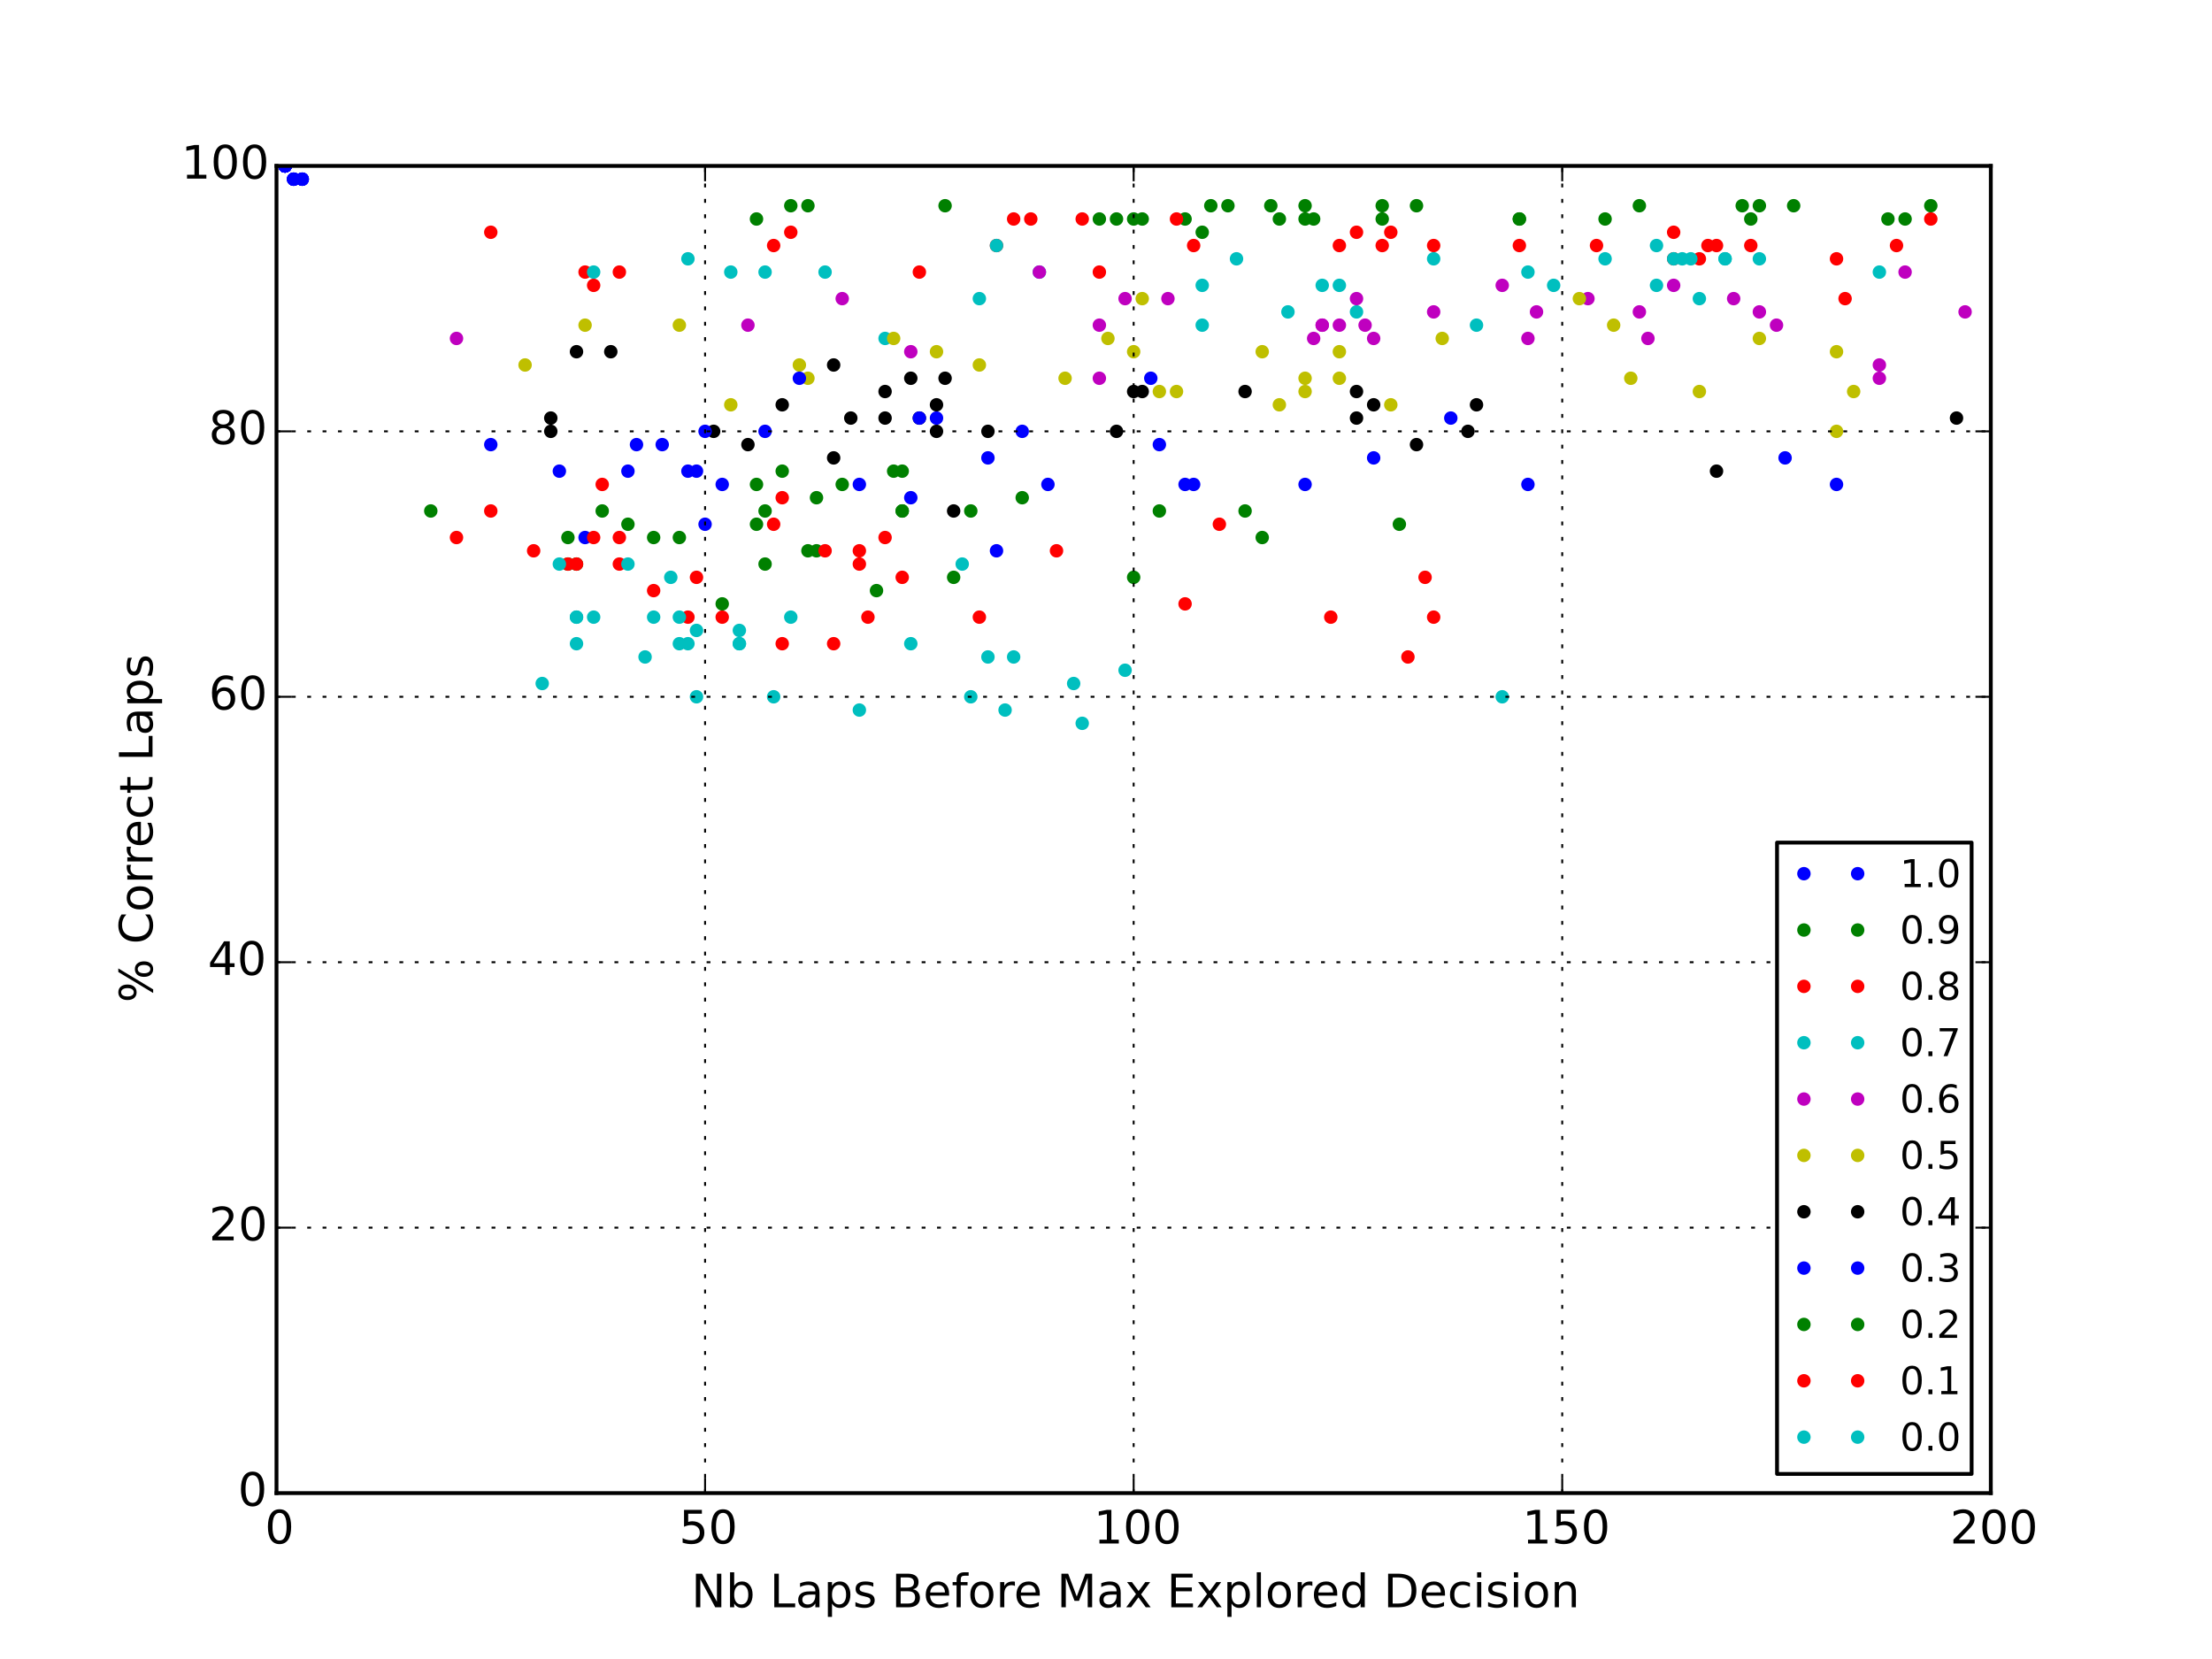 <?xml version="1.0" encoding="utf-8" standalone="no"?>
<!DOCTYPE svg PUBLIC "-//W3C//DTD SVG 1.1//EN"
  "http://www.w3.org/Graphics/SVG/1.1/DTD/svg11.dtd">
<!-- Created with matplotlib (http://matplotlib.org/) -->
<svg height="432pt" version="1.1" viewBox="0 0 576 432" width="576pt" xmlns="http://www.w3.org/2000/svg" xmlns:xlink="http://www.w3.org/1999/xlink">
 <defs>
  <style type="text/css">
*{stroke-linecap:butt;stroke-linejoin:round;}
  </style>
 </defs>
 <g id="figure_1">
  <g id="patch_1">
   <path d="
M0 432
L576 432
L576 0
L0 0
z
" style="fill:#ffffff;"/>
  </g>
  <g id="axes_1">
   <g id="patch_2">
    <path d="
M72 388.8
L518.4 388.8
L518.4 43.2
L72 43.2
z
" style="fill:#ffffff;"/>
   </g>
   <g id="line2d_1">
    <defs>
     <path d="
M0 1.5
C0.398 1.5 0.779 1.342 1.061 1.061
C1.342 0.779 1.5 0.398 1.5 0
C1.5 -0.398 1.342 -0.779 1.061 -1.061
C0.779 -1.342 0.398 -1.5 0 -1.5
C-0.398 -1.5 -0.779 -1.342 -1.061 -1.061
C-1.342 -0.779 -1.5 -0.398 -1.5 0
C-1.5 0.398 -1.342 0.779 -1.061 1.061
C-0.779 1.342 -0.398 1.5 0 1.5
z
" id="m76a7ce5b4a" style="stroke:#0000ff;stroke-width:0.5;"/>
    </defs>
    <g clip-path="url(#p7ff5b81e1d)">
     <use style="fill:#0000ff;stroke:#0000ff;stroke-width:0.5;" x="74.232" xlink:href="#m76a7ce5b4a" y="43.2"/>
     <use style="fill:#0000ff;stroke:#0000ff;stroke-width:0.5;" x="74.232" xlink:href="#m76a7ce5b4a" y="43.2"/>
     <use style="fill:#0000ff;stroke:#0000ff;stroke-width:0.5;" x="76.464" xlink:href="#m76a7ce5b4a" y="46.656"/>
     <use style="fill:#0000ff;stroke:#0000ff;stroke-width:0.5;" x="74.232" xlink:href="#m76a7ce5b4a" y="43.2"/>
     <use style="fill:#0000ff;stroke:#0000ff;stroke-width:0.5;" x="74.232" xlink:href="#m76a7ce5b4a" y="43.2"/>
     <use style="fill:#0000ff;stroke:#0000ff;stroke-width:0.5;" x="74.232" xlink:href="#m76a7ce5b4a" y="43.2"/>
     <use style="fill:#0000ff;stroke:#0000ff;stroke-width:0.5;" x="74.232" xlink:href="#m76a7ce5b4a" y="43.2"/>
     <use style="fill:#0000ff;stroke:#0000ff;stroke-width:0.5;" x="74.232" xlink:href="#m76a7ce5b4a" y="43.2"/>
     <use style="fill:#0000ff;stroke:#0000ff;stroke-width:0.5;" x="74.232" xlink:href="#m76a7ce5b4a" y="43.2"/>
     <use style="fill:#0000ff;stroke:#0000ff;stroke-width:0.5;" x="74.232" xlink:href="#m76a7ce5b4a" y="43.2"/>
     <use style="fill:#0000ff;stroke:#0000ff;stroke-width:0.5;" x="74.232" xlink:href="#m76a7ce5b4a" y="43.2"/>
     <use style="fill:#0000ff;stroke:#0000ff;stroke-width:0.5;" x="74.232" xlink:href="#m76a7ce5b4a" y="43.2"/>
     <use style="fill:#0000ff;stroke:#0000ff;stroke-width:0.5;" x="74.232" xlink:href="#m76a7ce5b4a" y="43.2"/>
     <use style="fill:#0000ff;stroke:#0000ff;stroke-width:0.5;" x="74.232" xlink:href="#m76a7ce5b4a" y="43.2"/>
     <use style="fill:#0000ff;stroke:#0000ff;stroke-width:0.5;" x="74.232" xlink:href="#m76a7ce5b4a" y="43.2"/>
     <use style="fill:#0000ff;stroke:#0000ff;stroke-width:0.5;" x="74.232" xlink:href="#m76a7ce5b4a" y="43.2"/>
     <use style="fill:#0000ff;stroke:#0000ff;stroke-width:0.5;" x="74.232" xlink:href="#m76a7ce5b4a" y="43.2"/>
     <use style="fill:#0000ff;stroke:#0000ff;stroke-width:0.5;" x="74.232" xlink:href="#m76a7ce5b4a" y="43.2"/>
     <use style="fill:#0000ff;stroke:#0000ff;stroke-width:0.5;" x="74.232" xlink:href="#m76a7ce5b4a" y="43.2"/>
     <use style="fill:#0000ff;stroke:#0000ff;stroke-width:0.5;" x="78.696" xlink:href="#m76a7ce5b4a" y="46.656"/>
     <use style="fill:#0000ff;stroke:#0000ff;stroke-width:0.5;" x="76.464" xlink:href="#m76a7ce5b4a" y="46.656"/>
     <use style="fill:#0000ff;stroke:#0000ff;stroke-width:0.5;" x="76.464" xlink:href="#m76a7ce5b4a" y="46.656"/>
     <use style="fill:#0000ff;stroke:#0000ff;stroke-width:0.5;" x="74.232" xlink:href="#m76a7ce5b4a" y="43.2"/>
     <use style="fill:#0000ff;stroke:#0000ff;stroke-width:0.5;" x="74.232" xlink:href="#m76a7ce5b4a" y="43.2"/>
     <use style="fill:#0000ff;stroke:#0000ff;stroke-width:0.5;" x="74.232" xlink:href="#m76a7ce5b4a" y="43.2"/>
     <use style="fill:#0000ff;stroke:#0000ff;stroke-width:0.5;" x="74.232" xlink:href="#m76a7ce5b4a" y="43.2"/>
     <use style="fill:#0000ff;stroke:#0000ff;stroke-width:0.5;" x="78.696" xlink:href="#m76a7ce5b4a" y="46.656"/>
     <use style="fill:#0000ff;stroke:#0000ff;stroke-width:0.5;" x="78.696" xlink:href="#m76a7ce5b4a" y="46.656"/>
     <use style="fill:#0000ff;stroke:#0000ff;stroke-width:0.5;" x="78.696" xlink:href="#m76a7ce5b4a" y="46.656"/>
     <use style="fill:#0000ff;stroke:#0000ff;stroke-width:0.5;" x="76.464" xlink:href="#m76a7ce5b4a" y="46.656"/>
     <use style="fill:#0000ff;stroke:#0000ff;stroke-width:0.5;" x="76.464" xlink:href="#m76a7ce5b4a" y="46.656"/>
    </g>
   </g>
   <g id="line2d_2">
    <defs>
     <path d="
M0 1.5
C0.398 1.5 0.779 1.342 1.061 1.061
C1.342 0.779 1.5 0.398 1.5 0
C1.5 -0.398 1.342 -0.779 1.061 -1.061
C0.779 -1.342 0.398 -1.5 0 -1.5
C-0.398 -1.5 -0.779 -1.342 -1.061 -1.061
C-1.342 -0.779 -1.5 -0.398 -1.5 0
C-1.5 0.398 -1.342 0.779 -1.061 1.061
C-0.779 1.342 -0.398 1.5 0 1.5
z
" id="mb0b177905e" style="stroke:#008000;stroke-width:0.5;"/>
    </defs>
    <g clip-path="url(#p7ff5b81e1d)">
     <use style="fill:#008000;stroke:#008000;stroke-width:0.5;" x="246.096" xlink:href="#mb0b177905e" y="53.568"/>
     <use style="fill:#008000;stroke:#008000;stroke-width:0.5;" x="210.384" xlink:href="#mb0b177905e" y="53.568"/>
     <use style="fill:#008000;stroke:#008000;stroke-width:0.5;" x="395.64" xlink:href="#mb0b177905e" y="57.024"/>
     <use style="fill:#008000;stroke:#008000;stroke-width:0.5;" x="453.672" xlink:href="#mb0b177905e" y="53.568"/>
     <use style="fill:#008000;stroke:#008000;stroke-width:0.5;" x="295.2" xlink:href="#mb0b177905e" y="57.024"/>
     <use style="fill:#008000;stroke:#008000;stroke-width:0.5;" x="458.136" xlink:href="#mb0b177905e" y="53.568"/>
     <use style="fill:#008000;stroke:#008000;stroke-width:0.5;" x="502.776" xlink:href="#mb0b177905e" y="53.568"/>
     <use style="fill:#008000;stroke:#008000;stroke-width:0.5;" x="286.272" xlink:href="#mb0b177905e" y="57.024"/>
     <use style="fill:#008000;stroke:#008000;stroke-width:0.5;" x="467.064" xlink:href="#mb0b177905e" y="53.568"/>
     <use style="fill:#008000;stroke:#008000;stroke-width:0.5;" x="333.144" xlink:href="#mb0b177905e" y="57.024"/>
     <use style="fill:#008000;stroke:#008000;stroke-width:0.5;" x="196.992" xlink:href="#mb0b177905e" y="57.024"/>
     <use style="fill:#008000;stroke:#008000;stroke-width:0.5;" x="297.432" xlink:href="#mb0b177905e" y="57.024"/>
     <use style="fill:#008000;stroke:#008000;stroke-width:0.5;" x="417.96" xlink:href="#mb0b177905e" y="57.024"/>
     <use style="fill:#008000;stroke:#008000;stroke-width:0.5;" x="342.072" xlink:href="#mb0b177905e" y="57.024"/>
     <use style="fill:#008000;stroke:#008000;stroke-width:0.5;" x="426.888" xlink:href="#mb0b177905e" y="53.568"/>
     <use style="fill:#008000;stroke:#008000;stroke-width:0.5;" x="339.84" xlink:href="#mb0b177905e" y="53.568"/>
     <use style="fill:#008000;stroke:#008000;stroke-width:0.5;" x="491.616" xlink:href="#mb0b177905e" y="57.024"/>
     <use style="fill:#008000;stroke:#008000;stroke-width:0.5;" x="455.904" xlink:href="#mb0b177905e" y="57.024"/>
     <use style="fill:#008000;stroke:#008000;stroke-width:0.5;" x="290.736" xlink:href="#mb0b177905e" y="57.024"/>
     <use style="fill:#008000;stroke:#008000;stroke-width:0.5;" x="339.84" xlink:href="#mb0b177905e" y="57.024"/>
     <use style="fill:#008000;stroke:#008000;stroke-width:0.5;" x="496.08" xlink:href="#mb0b177905e" y="57.024"/>
     <use style="fill:#008000;stroke:#008000;stroke-width:0.5;" x="308.592" xlink:href="#mb0b177905e" y="57.024"/>
     <use style="fill:#008000;stroke:#008000;stroke-width:0.5;" x="368.856" xlink:href="#mb0b177905e" y="53.568"/>
     <use style="fill:#008000;stroke:#008000;stroke-width:0.5;" x="205.92" xlink:href="#mb0b177905e" y="53.568"/>
     <use style="fill:#008000;stroke:#008000;stroke-width:0.5;" x="359.928" xlink:href="#mb0b177905e" y="53.568"/>
     <use style="fill:#008000;stroke:#008000;stroke-width:0.5;" x="330.912" xlink:href="#mb0b177905e" y="53.568"/>
     <use style="fill:#008000;stroke:#008000;stroke-width:0.5;" x="319.752" xlink:href="#mb0b177905e" y="53.568"/>
     <use style="fill:#008000;stroke:#008000;stroke-width:0.5;" x="315.288" xlink:href="#mb0b177905e" y="53.568"/>
     <use style="fill:#008000;stroke:#008000;stroke-width:0.5;" x="395.64" xlink:href="#mb0b177905e" y="57.024"/>
     <use style="fill:#008000;stroke:#008000;stroke-width:0.5;" x="359.928" xlink:href="#mb0b177905e" y="57.024"/>
     <use style="fill:#008000;stroke:#008000;stroke-width:0.5;" x="313.056" xlink:href="#mb0b177905e" y="60.48"/>
    </g>
   </g>
   <g id="line2d_3">
    <defs>
     <path d="
M0 1.5
C0.398 1.5 0.779 1.342 1.061 1.061
C1.342 0.779 1.5 0.398 1.5 0
C1.5 -0.398 1.342 -0.779 1.061 -1.061
C0.779 -1.342 0.398 -1.5 0 -1.5
C-0.398 -1.5 -0.779 -1.342 -1.061 -1.061
C-1.342 -0.779 -1.5 -0.398 -1.5 0
C-1.5 0.398 -1.342 0.779 -1.061 1.061
C-0.779 1.342 -0.398 1.5 0 1.5
z
" id="ma07bdd5909" style="stroke:#ff0000;stroke-width:0.5;"/>
    </defs>
    <g clip-path="url(#p7ff5b81e1d)">
     <use style="fill:#ff0000;stroke:#ff0000;stroke-width:0.5;" x="502.776" xlink:href="#ma07bdd5909" y="57.024"/>
     <use style="fill:#ff0000;stroke:#ff0000;stroke-width:0.5;" x="127.8" xlink:href="#ma07bdd5909" y="60.48"/>
     <use style="fill:#ff0000;stroke:#ff0000;stroke-width:0.5;" x="205.92" xlink:href="#ma07bdd5909" y="60.48"/>
     <use style="fill:#ff0000;stroke:#ff0000;stroke-width:0.5;" x="268.416" xlink:href="#ma07bdd5909" y="57.024"/>
     <use style="fill:#ff0000;stroke:#ff0000;stroke-width:0.5;" x="201.456" xlink:href="#ma07bdd5909" y="63.936"/>
     <use style="fill:#ff0000;stroke:#ff0000;stroke-width:0.5;" x="373.32" xlink:href="#ma07bdd5909" y="63.936"/>
     <use style="fill:#ff0000;stroke:#ff0000;stroke-width:0.5;" x="455.904" xlink:href="#ma07bdd5909" y="63.936"/>
     <use style="fill:#ff0000;stroke:#ff0000;stroke-width:0.5;" x="161.28" xlink:href="#ma07bdd5909" y="70.848"/>
     <use style="fill:#ff0000;stroke:#ff0000;stroke-width:0.5;" x="306.36" xlink:href="#ma07bdd5909" y="57.024"/>
     <use style="fill:#ff0000;stroke:#ff0000;stroke-width:0.5;" x="395.64" xlink:href="#ma07bdd5909" y="63.936"/>
     <use style="fill:#ff0000;stroke:#ff0000;stroke-width:0.5;" x="152.352" xlink:href="#ma07bdd5909" y="70.848"/>
     <use style="fill:#ff0000;stroke:#ff0000;stroke-width:0.5;" x="259.488" xlink:href="#ma07bdd5909" y="63.936"/>
     <use style="fill:#ff0000;stroke:#ff0000;stroke-width:0.5;" x="263.952" xlink:href="#ma07bdd5909" y="57.024"/>
     <use style="fill:#ff0000;stroke:#ff0000;stroke-width:0.5;" x="353.232" xlink:href="#ma07bdd5909" y="60.48"/>
     <use style="fill:#ff0000;stroke:#ff0000;stroke-width:0.5;" x="435.816" xlink:href="#ma07bdd5909" y="60.48"/>
     <use style="fill:#ff0000;stroke:#ff0000;stroke-width:0.5;" x="154.584" xlink:href="#ma07bdd5909" y="74.304"/>
     <use style="fill:#ff0000;stroke:#ff0000;stroke-width:0.5;" x="281.808" xlink:href="#ma07bdd5909" y="57.024"/>
     <use style="fill:#ff0000;stroke:#ff0000;stroke-width:0.5;" x="359.928" xlink:href="#ma07bdd5909" y="63.936"/>
     <use style="fill:#ff0000;stroke:#ff0000;stroke-width:0.5;" x="478.224" xlink:href="#ma07bdd5909" y="67.392"/>
     <use style="fill:#ff0000;stroke:#ff0000;stroke-width:0.5;" x="286.272" xlink:href="#ma07bdd5909" y="70.848"/>
     <use style="fill:#ff0000;stroke:#ff0000;stroke-width:0.5;" x="444.744" xlink:href="#ma07bdd5909" y="63.936"/>
     <use style="fill:#ff0000;stroke:#ff0000;stroke-width:0.5;" x="239.4" xlink:href="#ma07bdd5909" y="70.848"/>
     <use style="fill:#ff0000;stroke:#ff0000;stroke-width:0.5;" x="446.976" xlink:href="#ma07bdd5909" y="63.936"/>
     <use style="fill:#ff0000;stroke:#ff0000;stroke-width:0.5;" x="435.816" xlink:href="#ma07bdd5909" y="67.392"/>
     <use style="fill:#ff0000;stroke:#ff0000;stroke-width:0.5;" x="493.848" xlink:href="#ma07bdd5909" y="63.936"/>
     <use style="fill:#ff0000;stroke:#ff0000;stroke-width:0.5;" x="362.16" xlink:href="#ma07bdd5909" y="60.48"/>
     <use style="fill:#ff0000;stroke:#ff0000;stroke-width:0.5;" x="310.824" xlink:href="#ma07bdd5909" y="63.936"/>
     <use style="fill:#ff0000;stroke:#ff0000;stroke-width:0.5;" x="480.456" xlink:href="#ma07bdd5909" y="77.76"/>
     <use style="fill:#ff0000;stroke:#ff0000;stroke-width:0.5;" x="348.768" xlink:href="#ma07bdd5909" y="63.936"/>
     <use style="fill:#ff0000;stroke:#ff0000;stroke-width:0.5;" x="415.728" xlink:href="#ma07bdd5909" y="63.936"/>
     <use style="fill:#ff0000;stroke:#ff0000;stroke-width:0.5;" x="442.512" xlink:href="#ma07bdd5909" y="67.392"/>
    </g>
   </g>
   <g id="line2d_4">
    <defs>
     <path d="
M0 1.5
C0.398 1.5 0.779 1.342 1.061 1.061
C1.342 0.779 1.5 0.398 1.5 0
C1.5 -0.398 1.342 -0.779 1.061 -1.061
C0.779 -1.342 0.398 -1.5 0 -1.5
C-0.398 -1.5 -0.779 -1.342 -1.061 -1.061
C-1.342 -0.779 -1.5 -0.398 -1.5 0
C-1.5 0.398 -1.342 0.779 -1.061 1.061
C-0.779 1.342 -0.398 1.5 0 1.5
z
" id="m977c291b42" style="stroke:#00bfbf;stroke-width:0.5;"/>
    </defs>
    <g clip-path="url(#p7ff5b81e1d)">
     <use style="fill:#00bfbf;stroke:#00bfbf;stroke-width:0.5;" x="255.024" xlink:href="#m977c291b42" y="77.76"/>
     <use style="fill:#00bfbf;stroke:#00bfbf;stroke-width:0.5;" x="404.568" xlink:href="#m977c291b42" y="74.304"/>
     <use style="fill:#00bfbf;stroke:#00bfbf;stroke-width:0.5;" x="270.648" xlink:href="#m977c291b42" y="70.848"/>
     <use style="fill:#00bfbf;stroke:#00bfbf;stroke-width:0.5;" x="397.872" xlink:href="#m977c291b42" y="70.848"/>
     <use style="fill:#00bfbf;stroke:#00bfbf;stroke-width:0.5;" x="259.488" xlink:href="#m977c291b42" y="63.936"/>
     <use style="fill:#00bfbf;stroke:#00bfbf;stroke-width:0.5;" x="348.768" xlink:href="#m977c291b42" y="74.304"/>
     <use style="fill:#00bfbf;stroke:#00bfbf;stroke-width:0.5;" x="373.32" xlink:href="#m977c291b42" y="67.392"/>
     <use style="fill:#00bfbf;stroke:#00bfbf;stroke-width:0.5;" x="344.304" xlink:href="#m977c291b42" y="74.304"/>
     <use style="fill:#00bfbf;stroke:#00bfbf;stroke-width:0.5;" x="440.28" xlink:href="#m977c291b42" y="67.392"/>
     <use style="fill:#00bfbf;stroke:#00bfbf;stroke-width:0.5;" x="442.512" xlink:href="#m977c291b42" y="77.76"/>
     <use style="fill:#00bfbf;stroke:#00bfbf;stroke-width:0.5;" x="199.224" xlink:href="#m977c291b42" y="70.848"/>
     <use style="fill:#00bfbf;stroke:#00bfbf;stroke-width:0.5;" x="458.136" xlink:href="#m977c291b42" y="67.392"/>
     <use style="fill:#00bfbf;stroke:#00bfbf;stroke-width:0.5;" x="431.352" xlink:href="#m977c291b42" y="63.936"/>
     <use style="fill:#00bfbf;stroke:#00bfbf;stroke-width:0.5;" x="190.296" xlink:href="#m977c291b42" y="70.848"/>
     <use style="fill:#00bfbf;stroke:#00bfbf;stroke-width:0.5;" x="449.208" xlink:href="#m977c291b42" y="67.392"/>
     <use style="fill:#00bfbf;stroke:#00bfbf;stroke-width:0.5;" x="179.136" xlink:href="#m977c291b42" y="67.392"/>
     <use style="fill:#00bfbf;stroke:#00bfbf;stroke-width:0.5;" x="417.96" xlink:href="#m977c291b42" y="67.392"/>
     <use style="fill:#00bfbf;stroke:#00bfbf;stroke-width:0.5;" x="154.584" xlink:href="#m977c291b42" y="70.848"/>
     <use style="fill:#00bfbf;stroke:#00bfbf;stroke-width:0.5;" x="431.352" xlink:href="#m977c291b42" y="74.304"/>
     <use style="fill:#00bfbf;stroke:#00bfbf;stroke-width:0.5;" x="313.056" xlink:href="#m977c291b42" y="74.304"/>
     <use style="fill:#00bfbf;stroke:#00bfbf;stroke-width:0.5;" x="321.984" xlink:href="#m977c291b42" y="67.392"/>
     <use style="fill:#00bfbf;stroke:#00bfbf;stroke-width:0.5;" x="438.048" xlink:href="#m977c291b42" y="67.392"/>
     <use style="fill:#00bfbf;stroke:#00bfbf;stroke-width:0.5;" x="335.376" xlink:href="#m977c291b42" y="81.216"/>
     <use style="fill:#00bfbf;stroke:#00bfbf;stroke-width:0.5;" x="489.384" xlink:href="#m977c291b42" y="70.848"/>
     <use style="fill:#00bfbf;stroke:#00bfbf;stroke-width:0.5;" x="435.816" xlink:href="#m977c291b42" y="67.392"/>
     <use style="fill:#00bfbf;stroke:#00bfbf;stroke-width:0.5;" x="449.208" xlink:href="#m977c291b42" y="67.392"/>
     <use style="fill:#00bfbf;stroke:#00bfbf;stroke-width:0.5;" x="313.056" xlink:href="#m977c291b42" y="84.672"/>
     <use style="fill:#00bfbf;stroke:#00bfbf;stroke-width:0.5;" x="230.472" xlink:href="#m977c291b42" y="88.128"/>
     <use style="fill:#00bfbf;stroke:#00bfbf;stroke-width:0.5;" x="384.48" xlink:href="#m977c291b42" y="84.672"/>
     <use style="fill:#00bfbf;stroke:#00bfbf;stroke-width:0.5;" x="214.848" xlink:href="#m977c291b42" y="70.848"/>
     <use style="fill:#00bfbf;stroke:#00bfbf;stroke-width:0.5;" x="353.232" xlink:href="#m977c291b42" y="81.216"/>
    </g>
   </g>
   <g id="line2d_5">
    <defs>
     <path d="
M0 1.5
C0.398 1.5 0.779 1.342 1.061 1.061
C1.342 0.779 1.5 0.398 1.5 0
C1.5 -0.398 1.342 -0.779 1.061 -1.061
C0.779 -1.342 0.398 -1.5 0 -1.5
C-0.398 -1.5 -0.779 -1.342 -1.061 -1.061
C-1.342 -0.779 -1.5 -0.398 -1.5 0
C-1.5 0.398 -1.342 0.779 -1.061 1.061
C-0.779 1.342 -0.398 1.5 0 1.5
z
" id="m56b4842580" style="stroke:#bf00bf;stroke-width:0.5;"/>
    </defs>
    <g clip-path="url(#p7ff5b81e1d)">
     <use style="fill:#bf00bf;stroke:#bf00bf;stroke-width:0.5;" x="355.464" xlink:href="#m56b4842580" y="84.672"/>
     <use style="fill:#bf00bf;stroke:#bf00bf;stroke-width:0.5;" x="373.32" xlink:href="#m56b4842580" y="81.216"/>
     <use style="fill:#bf00bf;stroke:#bf00bf;stroke-width:0.5;" x="435.816" xlink:href="#m56b4842580" y="74.304"/>
     <use style="fill:#bf00bf;stroke:#bf00bf;stroke-width:0.5;" x="286.272" xlink:href="#m56b4842580" y="84.672"/>
     <use style="fill:#bf00bf;stroke:#bf00bf;stroke-width:0.5;" x="451.44" xlink:href="#m56b4842580" y="77.76"/>
     <use style="fill:#bf00bf;stroke:#bf00bf;stroke-width:0.5;" x="400.104" xlink:href="#m56b4842580" y="81.216"/>
     <use style="fill:#bf00bf;stroke:#bf00bf;stroke-width:0.5;" x="426.888" xlink:href="#m56b4842580" y="81.216"/>
     <use style="fill:#bf00bf;stroke:#bf00bf;stroke-width:0.5;" x="397.872" xlink:href="#m56b4842580" y="88.128"/>
     <use style="fill:#bf00bf;stroke:#bf00bf;stroke-width:0.5;" x="219.312" xlink:href="#m56b4842580" y="77.76"/>
     <use style="fill:#bf00bf;stroke:#bf00bf;stroke-width:0.5;" x="496.08" xlink:href="#m56b4842580" y="70.848"/>
     <use style="fill:#bf00bf;stroke:#bf00bf;stroke-width:0.5;" x="342.072" xlink:href="#m56b4842580" y="88.128"/>
     <use style="fill:#bf00bf;stroke:#bf00bf;stroke-width:0.5;" x="489.384" xlink:href="#m56b4842580" y="98.496"/>
     <use style="fill:#bf00bf;stroke:#bf00bf;stroke-width:0.5;" x="292.968" xlink:href="#m56b4842580" y="77.76"/>
     <use style="fill:#bf00bf;stroke:#bf00bf;stroke-width:0.5;" x="353.232" xlink:href="#m56b4842580" y="77.76"/>
     <use style="fill:#bf00bf;stroke:#bf00bf;stroke-width:0.5;" x="270.648" xlink:href="#m56b4842580" y="70.848"/>
     <use style="fill:#bf00bf;stroke:#bf00bf;stroke-width:0.5;" x="304.128" xlink:href="#m56b4842580" y="77.76"/>
     <use style="fill:#bf00bf;stroke:#bf00bf;stroke-width:0.5;" x="391.176" xlink:href="#m56b4842580" y="74.304"/>
     <use style="fill:#bf00bf;stroke:#bf00bf;stroke-width:0.5;" x="344.304" xlink:href="#m56b4842580" y="84.672"/>
     <use style="fill:#bf00bf;stroke:#bf00bf;stroke-width:0.5;" x="348.768" xlink:href="#m56b4842580" y="84.672"/>
     <use style="fill:#bf00bf;stroke:#bf00bf;stroke-width:0.5;" x="458.136" xlink:href="#m56b4842580" y="81.216"/>
     <use style="fill:#bf00bf;stroke:#bf00bf;stroke-width:0.5;" x="462.6" xlink:href="#m56b4842580" y="84.672"/>
     <use style="fill:#bf00bf;stroke:#bf00bf;stroke-width:0.5;" x="511.704" xlink:href="#m56b4842580" y="81.216"/>
     <use style="fill:#bf00bf;stroke:#bf00bf;stroke-width:0.5;" x="194.76" xlink:href="#m56b4842580" y="84.672"/>
     <use style="fill:#bf00bf;stroke:#bf00bf;stroke-width:0.5;" x="429.12" xlink:href="#m56b4842580" y="88.128"/>
     <use style="fill:#bf00bf;stroke:#bf00bf;stroke-width:0.5;" x="413.496" xlink:href="#m56b4842580" y="77.76"/>
     <use style="fill:#bf00bf;stroke:#bf00bf;stroke-width:0.5;" x="118.872" xlink:href="#m56b4842580" y="88.128"/>
     <use style="fill:#bf00bf;stroke:#bf00bf;stroke-width:0.5;" x="237.168" xlink:href="#m56b4842580" y="91.584"/>
     <use style="fill:#bf00bf;stroke:#bf00bf;stroke-width:0.5;" x="357.696" xlink:href="#m56b4842580" y="88.128"/>
     <use style="fill:#bf00bf;stroke:#bf00bf;stroke-width:0.5;" x="286.272" xlink:href="#m56b4842580" y="98.496"/>
     <use style="fill:#bf00bf;stroke:#bf00bf;stroke-width:0.5;" x="344.304" xlink:href="#m56b4842580" y="84.672"/>
     <use style="fill:#bf00bf;stroke:#bf00bf;stroke-width:0.5;" x="489.384" xlink:href="#m56b4842580" y="95.04"/>
    </g>
   </g>
   <g id="line2d_6">
    <defs>
     <path d="
M0 1.5
C0.398 1.5 0.779 1.342 1.061 1.061
C1.342 0.779 1.5 0.398 1.5 0
C1.5 -0.398 1.342 -0.779 1.061 -1.061
C0.779 -1.342 0.398 -1.5 0 -1.5
C-0.398 -1.5 -0.779 -1.342 -1.061 -1.061
C-1.342 -0.779 -1.5 -0.398 -1.5 0
C-1.5 0.398 -1.342 0.779 -1.061 1.061
C-0.779 1.342 -0.398 1.5 0 1.5
z
" id="m9163a0d364" style="stroke:#bfbf00;stroke-width:0.5;"/>
    </defs>
    <g clip-path="url(#p7ff5b81e1d)">
     <use style="fill:#bfbf00;stroke:#bfbf00;stroke-width:0.5;" x="306.36" xlink:href="#m9163a0d364" y="101.952"/>
     <use style="fill:#bfbf00;stroke:#bfbf00;stroke-width:0.5;" x="210.384" xlink:href="#m9163a0d364" y="98.496"/>
     <use style="fill:#bfbf00;stroke:#bfbf00;stroke-width:0.5;" x="339.84" xlink:href="#m9163a0d364" y="98.496"/>
     <use style="fill:#bfbf00;stroke:#bfbf00;stroke-width:0.5;" x="478.224" xlink:href="#m9163a0d364" y="112.32"/>
     <use style="fill:#bfbf00;stroke:#bfbf00;stroke-width:0.5;" x="375.552" xlink:href="#m9163a0d364" y="88.128"/>
     <use style="fill:#bfbf00;stroke:#bfbf00;stroke-width:0.5;" x="458.136" xlink:href="#m9163a0d364" y="88.128"/>
     <use style="fill:#bfbf00;stroke:#bfbf00;stroke-width:0.5;" x="152.352" xlink:href="#m9163a0d364" y="84.672"/>
     <use style="fill:#bfbf00;stroke:#bfbf00;stroke-width:0.5;" x="348.768" xlink:href="#m9163a0d364" y="91.584"/>
     <use style="fill:#bfbf00;stroke:#bfbf00;stroke-width:0.5;" x="297.432" xlink:href="#m9163a0d364" y="77.76"/>
     <use style="fill:#bfbf00;stroke:#bfbf00;stroke-width:0.5;" x="328.68" xlink:href="#m9163a0d364" y="91.584"/>
     <use style="fill:#bfbf00;stroke:#bfbf00;stroke-width:0.5;" x="339.84" xlink:href="#m9163a0d364" y="101.952"/>
     <use style="fill:#bfbf00;stroke:#bfbf00;stroke-width:0.5;" x="333.144" xlink:href="#m9163a0d364" y="105.408"/>
     <use style="fill:#bfbf00;stroke:#bfbf00;stroke-width:0.5;" x="232.704" xlink:href="#m9163a0d364" y="88.128"/>
     <use style="fill:#bfbf00;stroke:#bfbf00;stroke-width:0.5;" x="176.904" xlink:href="#m9163a0d364" y="84.672"/>
     <use style="fill:#bfbf00;stroke:#bfbf00;stroke-width:0.5;" x="478.224" xlink:href="#m9163a0d364" y="91.584"/>
     <use style="fill:#bfbf00;stroke:#bfbf00;stroke-width:0.5;" x="348.768" xlink:href="#m9163a0d364" y="98.496"/>
     <use style="fill:#bfbf00;stroke:#bfbf00;stroke-width:0.5;" x="190.296" xlink:href="#m9163a0d364" y="105.408"/>
     <use style="fill:#bfbf00;stroke:#bfbf00;stroke-width:0.5;" x="136.728" xlink:href="#m9163a0d364" y="95.04"/>
     <use style="fill:#bfbf00;stroke:#bfbf00;stroke-width:0.5;" x="295.2" xlink:href="#m9163a0d364" y="91.584"/>
     <use style="fill:#bfbf00;stroke:#bfbf00;stroke-width:0.5;" x="255.024" xlink:href="#m9163a0d364" y="95.04"/>
     <use style="fill:#bfbf00;stroke:#bfbf00;stroke-width:0.5;" x="362.16" xlink:href="#m9163a0d364" y="105.408"/>
     <use style="fill:#bfbf00;stroke:#bfbf00;stroke-width:0.5;" x="208.152" xlink:href="#m9163a0d364" y="95.04"/>
     <use style="fill:#bfbf00;stroke:#bfbf00;stroke-width:0.5;" x="424.656" xlink:href="#m9163a0d364" y="98.496"/>
     <use style="fill:#bfbf00;stroke:#bfbf00;stroke-width:0.5;" x="277.344" xlink:href="#m9163a0d364" y="98.496"/>
     <use style="fill:#bfbf00;stroke:#bfbf00;stroke-width:0.5;" x="411.264" xlink:href="#m9163a0d364" y="77.76"/>
     <use style="fill:#bfbf00;stroke:#bfbf00;stroke-width:0.5;" x="482.688" xlink:href="#m9163a0d364" y="101.952"/>
     <use style="fill:#bfbf00;stroke:#bfbf00;stroke-width:0.5;" x="243.864" xlink:href="#m9163a0d364" y="91.584"/>
     <use style="fill:#bfbf00;stroke:#bfbf00;stroke-width:0.5;" x="288.504" xlink:href="#m9163a0d364" y="88.128"/>
     <use style="fill:#bfbf00;stroke:#bfbf00;stroke-width:0.5;" x="442.512" xlink:href="#m9163a0d364" y="101.952"/>
     <use style="fill:#bfbf00;stroke:#bfbf00;stroke-width:0.5;" x="301.896" xlink:href="#m9163a0d364" y="101.952"/>
     <use style="fill:#bfbf00;stroke:#bfbf00;stroke-width:0.5;" x="420.192" xlink:href="#m9163a0d364" y="84.672"/>
    </g>
   </g>
   <g id="line2d_7">
    <defs>
     <path d="
M0 1.5
C0.398 1.5 0.779 1.342 1.061 1.061
C1.342 0.779 1.5 0.398 1.5 0
C1.5 -0.398 1.342 -0.779 1.061 -1.061
C0.779 -1.342 0.398 -1.5 0 -1.5
C-0.398 -1.5 -0.779 -1.342 -1.061 -1.061
C-1.342 -0.779 -1.5 -0.398 -1.5 0
C-1.5 0.398 -1.342 0.779 -1.061 1.061
C-0.779 1.342 -0.398 1.5 0 1.5
z
" id="m66763a63fb" style="stroke:#000000;stroke-width:0.5;"/>
    </defs>
    <g clip-path="url(#p7ff5b81e1d)">
     <use style="stroke:#000000;stroke-width:0.5;" x="243.864" xlink:href="#m66763a63fb" y="112.32"/>
     <use style="stroke:#000000;stroke-width:0.5;" x="143.424" xlink:href="#m66763a63fb" y="108.864"/>
     <use style="stroke:#000000;stroke-width:0.5;" x="221.544" xlink:href="#m66763a63fb" y="108.864"/>
     <use style="stroke:#000000;stroke-width:0.5;" x="217.08" xlink:href="#m66763a63fb" y="119.232"/>
     <use style="stroke:#000000;stroke-width:0.5;" x="239.4" xlink:href="#m66763a63fb" y="108.864"/>
     <use style="stroke:#000000;stroke-width:0.5;" x="237.168" xlink:href="#m66763a63fb" y="98.496"/>
     <use style="stroke:#000000;stroke-width:0.5;" x="353.232" xlink:href="#m66763a63fb" y="101.952"/>
     <use style="stroke:#000000;stroke-width:0.5;" x="509.472" xlink:href="#m66763a63fb" y="108.864"/>
     <use style="stroke:#000000;stroke-width:0.5;" x="203.688" xlink:href="#m66763a63fb" y="105.408"/>
     <use style="stroke:#000000;stroke-width:0.5;" x="185.832" xlink:href="#m66763a63fb" y="112.32"/>
     <use style="stroke:#000000;stroke-width:0.5;" x="217.08" xlink:href="#m66763a63fb" y="95.04"/>
     <use style="stroke:#000000;stroke-width:0.5;" x="257.256" xlink:href="#m66763a63fb" y="112.32"/>
     <use style="stroke:#000000;stroke-width:0.5;" x="246.096" xlink:href="#m66763a63fb" y="98.496"/>
     <use style="stroke:#000000;stroke-width:0.5;" x="230.472" xlink:href="#m66763a63fb" y="101.952"/>
     <use style="stroke:#000000;stroke-width:0.5;" x="382.248" xlink:href="#m66763a63fb" y="112.32"/>
     <use style="stroke:#000000;stroke-width:0.5;" x="143.424" xlink:href="#m66763a63fb" y="112.32"/>
     <use style="stroke:#000000;stroke-width:0.5;" x="230.472" xlink:href="#m66763a63fb" y="108.864"/>
     <use style="stroke:#000000;stroke-width:0.5;" x="324.216" xlink:href="#m66763a63fb" y="101.952"/>
     <use style="stroke:#000000;stroke-width:0.5;" x="353.232" xlink:href="#m66763a63fb" y="108.864"/>
     <use style="stroke:#000000;stroke-width:0.5;" x="243.864" xlink:href="#m66763a63fb" y="105.408"/>
     <use style="stroke:#000000;stroke-width:0.5;" x="248.328" xlink:href="#m66763a63fb" y="133.056"/>
     <use style="stroke:#000000;stroke-width:0.5;" x="295.2" xlink:href="#m66763a63fb" y="101.952"/>
     <use style="stroke:#000000;stroke-width:0.5;" x="150.12" xlink:href="#m66763a63fb" y="91.584"/>
     <use style="stroke:#000000;stroke-width:0.5;" x="368.856" xlink:href="#m66763a63fb" y="115.776"/>
     <use style="stroke:#000000;stroke-width:0.5;" x="159.048" xlink:href="#m66763a63fb" y="91.584"/>
     <use style="stroke:#000000;stroke-width:0.5;" x="357.696" xlink:href="#m66763a63fb" y="105.408"/>
     <use style="stroke:#000000;stroke-width:0.5;" x="384.48" xlink:href="#m66763a63fb" y="105.408"/>
     <use style="stroke:#000000;stroke-width:0.5;" x="290.736" xlink:href="#m66763a63fb" y="112.32"/>
     <use style="stroke:#000000;stroke-width:0.5;" x="446.976" xlink:href="#m66763a63fb" y="122.688"/>
     <use style="stroke:#000000;stroke-width:0.5;" x="194.76" xlink:href="#m66763a63fb" y="115.776"/>
     <use style="stroke:#000000;stroke-width:0.5;" x="297.432" xlink:href="#m66763a63fb" y="101.952"/>
    </g>
   </g>
   <g id="line2d_8">
    <g clip-path="url(#p7ff5b81e1d)">
     <use style="fill:#0000ff;stroke:#0000ff;stroke-width:0.5;" x="179.136" xlink:href="#m76a7ce5b4a" y="122.688"/>
     <use style="fill:#0000ff;stroke:#0000ff;stroke-width:0.5;" x="183.6" xlink:href="#m76a7ce5b4a" y="136.512"/>
     <use style="fill:#0000ff;stroke:#0000ff;stroke-width:0.5;" x="397.872" xlink:href="#m76a7ce5b4a" y="126.144"/>
     <use style="fill:#0000ff;stroke:#0000ff;stroke-width:0.5;" x="266.184" xlink:href="#m76a7ce5b4a" y="112.32"/>
     <use style="fill:#0000ff;stroke:#0000ff;stroke-width:0.5;" x="208.152" xlink:href="#m76a7ce5b4a" y="98.496"/>
     <use style="fill:#0000ff;stroke:#0000ff;stroke-width:0.5;" x="243.864" xlink:href="#m76a7ce5b4a" y="108.864"/>
     <use style="fill:#0000ff;stroke:#0000ff;stroke-width:0.5;" x="145.656" xlink:href="#m76a7ce5b4a" y="122.688"/>
     <use style="fill:#0000ff;stroke:#0000ff;stroke-width:0.5;" x="199.224" xlink:href="#m76a7ce5b4a" y="112.32"/>
     <use style="fill:#0000ff;stroke:#0000ff;stroke-width:0.5;" x="272.88" xlink:href="#m76a7ce5b4a" y="126.144"/>
     <use style="fill:#0000ff;stroke:#0000ff;stroke-width:0.5;" x="165.744" xlink:href="#m76a7ce5b4a" y="115.776"/>
     <use style="fill:#0000ff;stroke:#0000ff;stroke-width:0.5;" x="223.776" xlink:href="#m76a7ce5b4a" y="126.144"/>
     <use style="fill:#0000ff;stroke:#0000ff;stroke-width:0.5;" x="239.4" xlink:href="#m76a7ce5b4a" y="108.864"/>
     <use style="fill:#0000ff;stroke:#0000ff;stroke-width:0.5;" x="163.512" xlink:href="#m76a7ce5b4a" y="122.688"/>
     <use style="fill:#0000ff;stroke:#0000ff;stroke-width:0.5;" x="299.664" xlink:href="#m76a7ce5b4a" y="98.496"/>
     <use style="fill:#0000ff;stroke:#0000ff;stroke-width:0.5;" x="357.696" xlink:href="#m76a7ce5b4a" y="119.232"/>
     <use style="fill:#0000ff;stroke:#0000ff;stroke-width:0.5;" x="377.784" xlink:href="#m76a7ce5b4a" y="108.864"/>
     <use style="fill:#0000ff;stroke:#0000ff;stroke-width:0.5;" x="478.224" xlink:href="#m76a7ce5b4a" y="126.144"/>
     <use style="fill:#0000ff;stroke:#0000ff;stroke-width:0.5;" x="172.44" xlink:href="#m76a7ce5b4a" y="115.776"/>
     <use style="fill:#0000ff;stroke:#0000ff;stroke-width:0.5;" x="310.824" xlink:href="#m76a7ce5b4a" y="126.144"/>
     <use style="fill:#0000ff;stroke:#0000ff;stroke-width:0.5;" x="237.168" xlink:href="#m76a7ce5b4a" y="129.6"/>
     <use style="fill:#0000ff;stroke:#0000ff;stroke-width:0.5;" x="259.488" xlink:href="#m76a7ce5b4a" y="143.424"/>
     <use style="fill:#0000ff;stroke:#0000ff;stroke-width:0.5;" x="127.8" xlink:href="#m76a7ce5b4a" y="115.776"/>
     <use style="fill:#0000ff;stroke:#0000ff;stroke-width:0.5;" x="339.84" xlink:href="#m76a7ce5b4a" y="126.144"/>
     <use style="fill:#0000ff;stroke:#0000ff;stroke-width:0.5;" x="188.064" xlink:href="#m76a7ce5b4a" y="126.144"/>
     <use style="fill:#0000ff;stroke:#0000ff;stroke-width:0.5;" x="183.6" xlink:href="#m76a7ce5b4a" y="112.32"/>
     <use style="fill:#0000ff;stroke:#0000ff;stroke-width:0.5;" x="257.256" xlink:href="#m76a7ce5b4a" y="119.232"/>
     <use style="fill:#0000ff;stroke:#0000ff;stroke-width:0.5;" x="308.592" xlink:href="#m76a7ce5b4a" y="126.144"/>
     <use style="fill:#0000ff;stroke:#0000ff;stroke-width:0.5;" x="152.352" xlink:href="#m76a7ce5b4a" y="139.968"/>
     <use style="fill:#0000ff;stroke:#0000ff;stroke-width:0.5;" x="301.896" xlink:href="#m76a7ce5b4a" y="115.776"/>
     <use style="fill:#0000ff;stroke:#0000ff;stroke-width:0.5;" x="181.368" xlink:href="#m76a7ce5b4a" y="122.688"/>
     <use style="fill:#0000ff;stroke:#0000ff;stroke-width:0.5;" x="464.832" xlink:href="#m76a7ce5b4a" y="119.232"/>
    </g>
   </g>
   <g id="line2d_9">
    <g clip-path="url(#p7ff5b81e1d)">
     <use style="fill:#008000;stroke:#008000;stroke-width:0.5;" x="147.888" xlink:href="#mb0b177905e" y="139.968"/>
     <use style="fill:#008000;stroke:#008000;stroke-width:0.5;" x="147.888" xlink:href="#mb0b177905e" y="146.88"/>
     <use style="fill:#008000;stroke:#008000;stroke-width:0.5;" x="219.312" xlink:href="#mb0b177905e" y="126.144"/>
     <use style="fill:#008000;stroke:#008000;stroke-width:0.5;" x="196.992" xlink:href="#mb0b177905e" y="136.512"/>
     <use style="fill:#008000;stroke:#008000;stroke-width:0.5;" x="199.224" xlink:href="#mb0b177905e" y="133.056"/>
     <use style="fill:#008000;stroke:#008000;stroke-width:0.5;" x="301.896" xlink:href="#mb0b177905e" y="133.056"/>
     <use style="fill:#008000;stroke:#008000;stroke-width:0.5;" x="156.816" xlink:href="#mb0b177905e" y="133.056"/>
     <use style="fill:#008000;stroke:#008000;stroke-width:0.5;" x="176.904" xlink:href="#mb0b177905e" y="139.968"/>
     <use style="fill:#008000;stroke:#008000;stroke-width:0.5;" x="203.688" xlink:href="#mb0b177905e" y="122.688"/>
     <use style="fill:#008000;stroke:#008000;stroke-width:0.5;" x="328.68" xlink:href="#mb0b177905e" y="139.968"/>
     <use style="fill:#008000;stroke:#008000;stroke-width:0.5;" x="112.176" xlink:href="#mb0b177905e" y="133.056"/>
     <use style="fill:#008000;stroke:#008000;stroke-width:0.5;" x="196.992" xlink:href="#mb0b177905e" y="126.144"/>
     <use style="fill:#008000;stroke:#008000;stroke-width:0.5;" x="212.616" xlink:href="#mb0b177905e" y="143.424"/>
     <use style="fill:#008000;stroke:#008000;stroke-width:0.5;" x="199.224" xlink:href="#mb0b177905e" y="146.88"/>
     <use style="fill:#008000;stroke:#008000;stroke-width:0.5;" x="324.216" xlink:href="#mb0b177905e" y="133.056"/>
     <use style="fill:#008000;stroke:#008000;stroke-width:0.5;" x="234.936" xlink:href="#mb0b177905e" y="133.056"/>
     <use style="fill:#008000;stroke:#008000;stroke-width:0.5;" x="163.512" xlink:href="#mb0b177905e" y="136.512"/>
     <use style="fill:#008000;stroke:#008000;stroke-width:0.5;" x="248.328" xlink:href="#mb0b177905e" y="150.336"/>
     <use style="fill:#008000;stroke:#008000;stroke-width:0.5;" x="170.208" xlink:href="#mb0b177905e" y="139.968"/>
     <use style="fill:#008000;stroke:#008000;stroke-width:0.5;" x="188.064" xlink:href="#mb0b177905e" y="157.248"/>
     <use style="fill:#008000;stroke:#008000;stroke-width:0.5;" x="228.24" xlink:href="#mb0b177905e" y="153.792"/>
     <use style="fill:#008000;stroke:#008000;stroke-width:0.5;" x="232.704" xlink:href="#mb0b177905e" y="122.688"/>
     <use style="fill:#008000;stroke:#008000;stroke-width:0.5;" x="150.12" xlink:href="#mb0b177905e" y="146.88"/>
     <use style="fill:#008000;stroke:#008000;stroke-width:0.5;" x="210.384" xlink:href="#mb0b177905e" y="143.424"/>
     <use style="fill:#008000;stroke:#008000;stroke-width:0.5;" x="234.936" xlink:href="#mb0b177905e" y="122.688"/>
     <use style="fill:#008000;stroke:#008000;stroke-width:0.5;" x="266.184" xlink:href="#mb0b177905e" y="129.6"/>
     <use style="fill:#008000;stroke:#008000;stroke-width:0.5;" x="295.2" xlink:href="#mb0b177905e" y="150.336"/>
     <use style="fill:#008000;stroke:#008000;stroke-width:0.5;" x="234.936" xlink:href="#mb0b177905e" y="133.056"/>
     <use style="fill:#008000;stroke:#008000;stroke-width:0.5;" x="212.616" xlink:href="#mb0b177905e" y="129.6"/>
     <use style="fill:#008000;stroke:#008000;stroke-width:0.5;" x="364.392" xlink:href="#mb0b177905e" y="136.512"/>
     <use style="fill:#008000;stroke:#008000;stroke-width:0.5;" x="252.792" xlink:href="#mb0b177905e" y="133.056"/>
    </g>
   </g>
   <g id="line2d_10">
    <g clip-path="url(#p7ff5b81e1d)">
     <use style="fill:#ff0000;stroke:#ff0000;stroke-width:0.5;" x="154.584" xlink:href="#ma07bdd5909" y="139.968"/>
     <use style="fill:#ff0000;stroke:#ff0000;stroke-width:0.5;" x="147.888" xlink:href="#ma07bdd5909" y="146.88"/>
     <use style="fill:#ff0000;stroke:#ff0000;stroke-width:0.5;" x="179.136" xlink:href="#ma07bdd5909" y="160.704"/>
     <use style="fill:#ff0000;stroke:#ff0000;stroke-width:0.5;" x="346.536" xlink:href="#ma07bdd5909" y="160.704"/>
     <use style="fill:#ff0000;stroke:#ff0000;stroke-width:0.5;" x="161.28" xlink:href="#ma07bdd5909" y="146.88"/>
     <use style="fill:#ff0000;stroke:#ff0000;stroke-width:0.5;" x="188.064" xlink:href="#ma07bdd5909" y="160.704"/>
     <use style="fill:#ff0000;stroke:#ff0000;stroke-width:0.5;" x="181.368" xlink:href="#ma07bdd5909" y="150.336"/>
     <use style="fill:#ff0000;stroke:#ff0000;stroke-width:0.5;" x="275.112" xlink:href="#ma07bdd5909" y="143.424"/>
     <use style="fill:#ff0000;stroke:#ff0000;stroke-width:0.5;" x="214.848" xlink:href="#ma07bdd5909" y="143.424"/>
     <use style="fill:#ff0000;stroke:#ff0000;stroke-width:0.5;" x="118.872" xlink:href="#ma07bdd5909" y="139.968"/>
     <use style="fill:#ff0000;stroke:#ff0000;stroke-width:0.5;" x="156.816" xlink:href="#ma07bdd5909" y="126.144"/>
     <use style="fill:#ff0000;stroke:#ff0000;stroke-width:0.5;" x="255.024" xlink:href="#ma07bdd5909" y="160.704"/>
     <use style="fill:#ff0000;stroke:#ff0000;stroke-width:0.5;" x="138.96" xlink:href="#ma07bdd5909" y="143.424"/>
     <use style="fill:#ff0000;stroke:#ff0000;stroke-width:0.5;" x="203.688" xlink:href="#ma07bdd5909" y="167.616"/>
     <use style="fill:#ff0000;stroke:#ff0000;stroke-width:0.5;" x="317.52" xlink:href="#ma07bdd5909" y="136.512"/>
     <use style="fill:#ff0000;stroke:#ff0000;stroke-width:0.5;" x="371.088" xlink:href="#ma07bdd5909" y="150.336"/>
     <use style="fill:#ff0000;stroke:#ff0000;stroke-width:0.5;" x="150.12" xlink:href="#ma07bdd5909" y="146.88"/>
     <use style="fill:#ff0000;stroke:#ff0000;stroke-width:0.5;" x="170.208" xlink:href="#ma07bdd5909" y="153.792"/>
     <use style="fill:#ff0000;stroke:#ff0000;stroke-width:0.5;" x="161.28" xlink:href="#ma07bdd5909" y="139.968"/>
     <use style="fill:#ff0000;stroke:#ff0000;stroke-width:0.5;" x="373.32" xlink:href="#ma07bdd5909" y="160.704"/>
     <use style="fill:#ff0000;stroke:#ff0000;stroke-width:0.5;" x="234.936" xlink:href="#ma07bdd5909" y="150.336"/>
     <use style="fill:#ff0000;stroke:#ff0000;stroke-width:0.5;" x="127.8" xlink:href="#ma07bdd5909" y="133.056"/>
     <use style="fill:#ff0000;stroke:#ff0000;stroke-width:0.5;" x="308.592" xlink:href="#ma07bdd5909" y="157.248"/>
     <use style="fill:#ff0000;stroke:#ff0000;stroke-width:0.5;" x="201.456" xlink:href="#ma07bdd5909" y="136.512"/>
     <use style="fill:#ff0000;stroke:#ff0000;stroke-width:0.5;" x="226.008" xlink:href="#ma07bdd5909" y="160.704"/>
     <use style="fill:#ff0000;stroke:#ff0000;stroke-width:0.5;" x="223.776" xlink:href="#ma07bdd5909" y="143.424"/>
     <use style="fill:#ff0000;stroke:#ff0000;stroke-width:0.5;" x="366.624" xlink:href="#ma07bdd5909" y="171.072"/>
     <use style="fill:#ff0000;stroke:#ff0000;stroke-width:0.5;" x="217.08" xlink:href="#ma07bdd5909" y="167.616"/>
     <use style="fill:#ff0000;stroke:#ff0000;stroke-width:0.5;" x="223.776" xlink:href="#ma07bdd5909" y="146.88"/>
     <use style="fill:#ff0000;stroke:#ff0000;stroke-width:0.5;" x="230.472" xlink:href="#ma07bdd5909" y="139.968"/>
     <use style="fill:#ff0000;stroke:#ff0000;stroke-width:0.5;" x="203.688" xlink:href="#ma07bdd5909" y="129.6"/>
    </g>
   </g>
   <g id="line2d_11">
    <g clip-path="url(#p7ff5b81e1d)">
     <use style="fill:#00bfbf;stroke:#00bfbf;stroke-width:0.5;" x="181.368" xlink:href="#m977c291b42" y="181.44"/>
     <use style="fill:#00bfbf;stroke:#00bfbf;stroke-width:0.5;" x="150.12" xlink:href="#m977c291b42" y="160.704"/>
     <use style="fill:#00bfbf;stroke:#00bfbf;stroke-width:0.5;" x="261.72" xlink:href="#m977c291b42" y="184.896"/>
     <use style="fill:#00bfbf;stroke:#00bfbf;stroke-width:0.5;" x="176.904" xlink:href="#m977c291b42" y="160.704"/>
     <use style="fill:#00bfbf;stroke:#00bfbf;stroke-width:0.5;" x="192.528" xlink:href="#m977c291b42" y="167.616"/>
     <use style="fill:#00bfbf;stroke:#00bfbf;stroke-width:0.5;" x="237.168" xlink:href="#m977c291b42" y="167.616"/>
     <use style="fill:#00bfbf;stroke:#00bfbf;stroke-width:0.5;" x="257.256" xlink:href="#m977c291b42" y="171.072"/>
     <use style="fill:#00bfbf;stroke:#00bfbf;stroke-width:0.5;" x="150.12" xlink:href="#m977c291b42" y="160.704"/>
     <use style="fill:#00bfbf;stroke:#00bfbf;stroke-width:0.5;" x="192.528" xlink:href="#m977c291b42" y="164.16"/>
     <use style="fill:#00bfbf;stroke:#00bfbf;stroke-width:0.5;" x="181.368" xlink:href="#m977c291b42" y="164.16"/>
     <use style="fill:#00bfbf;stroke:#00bfbf;stroke-width:0.5;" x="141.192" xlink:href="#m977c291b42" y="177.984"/>
     <use style="fill:#00bfbf;stroke:#00bfbf;stroke-width:0.5;" x="170.208" xlink:href="#m977c291b42" y="160.704"/>
     <use style="fill:#00bfbf;stroke:#00bfbf;stroke-width:0.5;" x="223.776" xlink:href="#m977c291b42" y="184.896"/>
     <use style="fill:#00bfbf;stroke:#00bfbf;stroke-width:0.5;" x="292.968" xlink:href="#m977c291b42" y="174.528"/>
     <use style="fill:#00bfbf;stroke:#00bfbf;stroke-width:0.5;" x="154.584" xlink:href="#m977c291b42" y="160.704"/>
     <use style="fill:#00bfbf;stroke:#00bfbf;stroke-width:0.5;" x="263.952" xlink:href="#m977c291b42" y="171.072"/>
     <use style="fill:#00bfbf;stroke:#00bfbf;stroke-width:0.5;" x="391.176" xlink:href="#m977c291b42" y="181.44"/>
     <use style="fill:#00bfbf;stroke:#00bfbf;stroke-width:0.5;" x="174.672" xlink:href="#m977c291b42" y="150.336"/>
     <use style="fill:#00bfbf;stroke:#00bfbf;stroke-width:0.5;" x="201.456" xlink:href="#m977c291b42" y="181.44"/>
     <use style="fill:#00bfbf;stroke:#00bfbf;stroke-width:0.5;" x="279.576" xlink:href="#m977c291b42" y="177.984"/>
     <use style="fill:#00bfbf;stroke:#00bfbf;stroke-width:0.5;" x="192.528" xlink:href="#m977c291b42" y="167.616"/>
     <use style="fill:#00bfbf;stroke:#00bfbf;stroke-width:0.5;" x="250.56" xlink:href="#m977c291b42" y="146.88"/>
     <use style="fill:#00bfbf;stroke:#00bfbf;stroke-width:0.5;" x="281.808" xlink:href="#m977c291b42" y="188.352"/>
     <use style="fill:#00bfbf;stroke:#00bfbf;stroke-width:0.5;" x="163.512" xlink:href="#m977c291b42" y="146.88"/>
     <use style="fill:#00bfbf;stroke:#00bfbf;stroke-width:0.5;" x="167.976" xlink:href="#m977c291b42" y="171.072"/>
     <use style="fill:#00bfbf;stroke:#00bfbf;stroke-width:0.5;" x="205.92" xlink:href="#m977c291b42" y="160.704"/>
     <use style="fill:#00bfbf;stroke:#00bfbf;stroke-width:0.5;" x="252.792" xlink:href="#m977c291b42" y="181.44"/>
     <use style="fill:#00bfbf;stroke:#00bfbf;stroke-width:0.5;" x="179.136" xlink:href="#m977c291b42" y="167.616"/>
     <use style="fill:#00bfbf;stroke:#00bfbf;stroke-width:0.5;" x="145.656" xlink:href="#m977c291b42" y="146.88"/>
     <use style="fill:#00bfbf;stroke:#00bfbf;stroke-width:0.5;" x="150.12" xlink:href="#m977c291b42" y="167.616"/>
     <use style="fill:#00bfbf;stroke:#00bfbf;stroke-width:0.5;" x="176.904" xlink:href="#m977c291b42" y="167.616"/>
    </g>
   </g>
   <g id="patch_3">
    <path d="
M72 43.2
L518.4 43.2" style="fill:none;stroke:#000000;stroke-linecap:square;stroke-linejoin:miter;"/>
   </g>
   <g id="patch_4">
    <path d="
M518.4 388.8
L518.4 43.2" style="fill:none;stroke:#000000;stroke-linecap:square;stroke-linejoin:miter;"/>
   </g>
   <g id="patch_5">
    <path d="
M72 388.8
L518.4 388.8" style="fill:none;stroke:#000000;stroke-linecap:square;stroke-linejoin:miter;"/>
   </g>
   <g id="patch_6">
    <path d="
M72 388.8
L72 43.2" style="fill:none;stroke:#000000;stroke-linecap:square;stroke-linejoin:miter;"/>
   </g>
   <g id="matplotlib.axis_1">
    <g id="xtick_1">
     <g id="line2d_12">
      <path clip-path="url(#p7ff5b81e1d)" d="
M72 388.8
L72 43.2" style="fill:none;stroke:#000000;stroke-dasharray:1,3;stroke-dashoffset:0.0;stroke-width:0.5;"/>
     </g>
     <g id="line2d_13">
      <defs>
       <path d="
M0 0
L0 -4" id="m93b0483c22" style="stroke:#000000;stroke-width:0.5;"/>
      </defs>
      <g>
       <use style="stroke:#000000;stroke-width:0.5;" x="72.0" xlink:href="#m93b0483c22" y="388.8"/>
      </g>
     </g>
     <g id="line2d_14">
      <defs>
       <path d="
M0 0
L0 4" id="m741efc42ff" style="stroke:#000000;stroke-width:0.5;"/>
      </defs>
      <g>
       <use style="stroke:#000000;stroke-width:0.5;" x="72.0" xlink:href="#m741efc42ff" y="43.2"/>
      </g>
     </g>
     <g id="text_1">
      <!-- 0 -->
      <defs>
       <path d="
M31.781 66.406
Q24.172 66.406 20.328 58.906
Q16.5 51.422 16.5 36.375
Q16.5 21.391 20.328 13.891
Q24.172 6.391 31.781 6.391
Q39.453 6.391 43.281 13.891
Q47.125 21.391 47.125 36.375
Q47.125 51.422 43.281 58.906
Q39.453 66.406 31.781 66.406
M31.781 74.219
Q44.047 74.219 50.516 64.516
Q56.984 54.828 56.984 36.375
Q56.984 17.969 50.516 8.266
Q44.047 -1.422 31.781 -1.422
Q19.531 -1.422 13.062 8.266
Q6.594 17.969 6.594 36.375
Q6.594 54.828 13.062 64.516
Q19.531 74.219 31.781 74.219" id="DejaVuSans-30"/>
      </defs>
      <g transform="translate(68.977 401.918)scale(0.12 -0.12)">
       <use xlink:href="#DejaVuSans-30"/>
      </g>
     </g>
    </g>
    <g id="xtick_2">
     <g id="line2d_15">
      <path clip-path="url(#p7ff5b81e1d)" d="
M183.6 388.8
L183.6 43.2" style="fill:none;stroke:#000000;stroke-dasharray:1,3;stroke-dashoffset:0.0;stroke-width:0.5;"/>
     </g>
     <g id="line2d_16">
      <g>
       <use style="stroke:#000000;stroke-width:0.5;" x="183.6" xlink:href="#m93b0483c22" y="388.8"/>
      </g>
     </g>
     <g id="line2d_17">
      <g>
       <use style="stroke:#000000;stroke-width:0.5;" x="183.6" xlink:href="#m741efc42ff" y="43.2"/>
      </g>
     </g>
     <g id="text_2">
      <!-- 50 -->
      <defs>
       <path d="
M10.797 72.906
L49.516 72.906
L49.516 64.594
L19.828 64.594
L19.828 46.734
Q21.969 47.469 24.109 47.828
Q26.266 48.188 28.422 48.188
Q40.625 48.188 47.75 41.5
Q54.891 34.812 54.891 23.391
Q54.891 11.625 47.562 5.094
Q40.234 -1.422 26.906 -1.422
Q22.312 -1.422 17.547 -0.641
Q12.797 0.141 7.719 1.703
L7.719 11.625
Q12.109 9.234 16.797 8.062
Q21.484 6.891 26.703 6.891
Q35.156 6.891 40.078 11.328
Q45.016 15.766 45.016 23.391
Q45.016 31 40.078 35.438
Q35.156 39.891 26.703 39.891
Q22.75 39.891 18.812 39.016
Q14.891 38.141 10.797 36.281
z
" id="DejaVuSans-35"/>
      </defs>
      <g transform="translate(176.827 401.918)scale(0.12 -0.12)">
       <use xlink:href="#DejaVuSans-35"/>
       <use x="63.623" xlink:href="#DejaVuSans-30"/>
      </g>
     </g>
    </g>
    <g id="xtick_3">
     <g id="line2d_18">
      <path clip-path="url(#p7ff5b81e1d)" d="
M295.2 388.8
L295.2 43.2" style="fill:none;stroke:#000000;stroke-dasharray:1,3;stroke-dashoffset:0.0;stroke-width:0.5;"/>
     </g>
     <g id="line2d_19">
      <g>
       <use style="stroke:#000000;stroke-width:0.5;" x="295.2" xlink:href="#m93b0483c22" y="388.8"/>
      </g>
     </g>
     <g id="line2d_20">
      <g>
       <use style="stroke:#000000;stroke-width:0.5;" x="295.2" xlink:href="#m741efc42ff" y="43.2"/>
      </g>
     </g>
     <g id="text_3">
      <!-- 100 -->
      <defs>
       <path d="
M12.406 8.297
L28.516 8.297
L28.516 63.922
L10.984 60.406
L10.984 69.391
L28.422 72.906
L38.281 72.906
L38.281 8.297
L54.391 8.297
L54.391 0
L12.406 0
z
" id="DejaVuSans-31"/>
      </defs>
      <g transform="translate(284.805 401.918)scale(0.12 -0.12)">
       <use xlink:href="#DejaVuSans-31"/>
       <use x="63.623" xlink:href="#DejaVuSans-30"/>
       <use x="127.246" xlink:href="#DejaVuSans-30"/>
      </g>
     </g>
    </g>
    <g id="xtick_4">
     <g id="line2d_21">
      <path clip-path="url(#p7ff5b81e1d)" d="
M406.8 388.8
L406.8 43.2" style="fill:none;stroke:#000000;stroke-dasharray:1,3;stroke-dashoffset:0.0;stroke-width:0.5;"/>
     </g>
     <g id="line2d_22">
      <g>
       <use style="stroke:#000000;stroke-width:0.5;" x="406.8" xlink:href="#m93b0483c22" y="388.8"/>
      </g>
     </g>
     <g id="line2d_23">
      <g>
       <use style="stroke:#000000;stroke-width:0.5;" x="406.8" xlink:href="#m741efc42ff" y="43.2"/>
      </g>
     </g>
     <g id="text_4">
      <!-- 150 -->
      <g transform="translate(396.405 401.918)scale(0.12 -0.12)">
       <use xlink:href="#DejaVuSans-31"/>
       <use x="63.623" xlink:href="#DejaVuSans-35"/>
       <use x="127.246" xlink:href="#DejaVuSans-30"/>
      </g>
     </g>
    </g>
    <g id="xtick_5">
     <g id="line2d_24">
      <path clip-path="url(#p7ff5b81e1d)" d="
M518.4 388.8
L518.4 43.2" style="fill:none;stroke:#000000;stroke-dasharray:1,3;stroke-dashoffset:0.0;stroke-width:0.5;"/>
     </g>
     <g id="line2d_25">
      <g>
       <use style="stroke:#000000;stroke-width:0.5;" x="518.4" xlink:href="#m93b0483c22" y="388.8"/>
      </g>
     </g>
     <g id="line2d_26">
      <g>
       <use style="stroke:#000000;stroke-width:0.5;" x="518.4" xlink:href="#m741efc42ff" y="43.2"/>
      </g>
     </g>
     <g id="text_5">
      <!-- 200 -->
      <defs>
       <path d="
M19.188 8.297
L53.609 8.297
L53.609 0
L7.328 0
L7.328 8.297
Q12.938 14.109 22.625 23.891
Q32.328 33.688 34.812 36.531
Q39.547 41.844 41.422 45.531
Q43.312 49.219 43.312 52.781
Q43.312 58.594 39.234 62.25
Q35.156 65.922 28.609 65.922
Q23.969 65.922 18.812 64.312
Q13.672 62.703 7.812 59.422
L7.812 69.391
Q13.766 71.781 18.938 73
Q24.125 74.219 28.422 74.219
Q39.75 74.219 46.484 68.547
Q53.219 62.891 53.219 53.422
Q53.219 48.922 51.531 44.891
Q49.859 40.875 45.406 35.406
Q44.188 33.984 37.641 27.219
Q31.109 20.453 19.188 8.297" id="DejaVuSans-32"/>
      </defs>
      <g transform="translate(507.786 401.918)scale(0.12 -0.12)">
       <use xlink:href="#DejaVuSans-32"/>
       <use x="63.623" xlink:href="#DejaVuSans-30"/>
       <use x="127.246" xlink:href="#DejaVuSans-30"/>
      </g>
     </g>
    </g>
    <g id="text_6">
     <!-- Nb Laps Before Max Explored Decision -->
     <defs>
      <path d="
M9.812 72.906
L24.516 72.906
L43.109 23.297
L61.812 72.906
L76.516 72.906
L76.516 0
L66.891 0
L66.891 64.016
L48.094 14.016
L38.188 14.016
L19.391 64.016
L19.391 0
L9.812 0
z
" id="DejaVuSans-4d"/>
      <path d="
M9.812 72.906
L23.094 72.906
L55.422 11.922
L55.422 72.906
L64.984 72.906
L64.984 0
L51.703 0
L19.391 60.984
L19.391 0
L9.812 0
z
" id="DejaVuSans-4e"/>
      <path d="
M54.891 33.016
L54.891 0
L45.906 0
L45.906 32.719
Q45.906 40.484 42.875 44.328
Q39.844 48.188 33.797 48.188
Q26.516 48.188 22.312 43.547
Q18.109 38.922 18.109 30.906
L18.109 0
L9.078 0
L9.078 54.688
L18.109 54.688
L18.109 46.188
Q21.344 51.125 25.703 53.562
Q30.078 56 35.797 56
Q45.219 56 50.047 50.172
Q54.891 44.344 54.891 33.016" id="DejaVuSans-6e"/>
      <path d="
M9.812 72.906
L19.672 72.906
L19.672 8.297
L55.172 8.297
L55.172 0
L9.812 0
z
" id="DejaVuSans-4c"/>
      <path d="
M30.609 48.391
Q23.391 48.391 19.188 42.75
Q14.984 37.109 14.984 27.297
Q14.984 17.484 19.156 11.844
Q23.344 6.203 30.609 6.203
Q37.797 6.203 41.984 11.859
Q46.188 17.531 46.188 27.297
Q46.188 37.016 41.984 42.703
Q37.797 48.391 30.609 48.391
M30.609 56
Q42.328 56 49.016 48.375
Q55.719 40.766 55.719 27.297
Q55.719 13.875 49.016 6.219
Q42.328 -1.422 30.609 -1.422
Q18.844 -1.422 12.172 6.219
Q5.516 13.875 5.516 27.297
Q5.516 40.766 12.172 48.375
Q18.844 56 30.609 56" id="DejaVuSans-6f"/>
      <path d="
M41.109 46.297
Q39.594 47.172 37.812 47.578
Q36.031 48 33.891 48
Q26.266 48 22.188 43.047
Q18.109 38.094 18.109 28.812
L18.109 0
L9.078 0
L9.078 54.688
L18.109 54.688
L18.109 46.188
Q20.953 51.172 25.484 53.578
Q30.031 56 36.531 56
Q37.453 56 38.578 55.875
Q39.703 55.766 41.062 55.516
z
" id="DejaVuSans-72"/>
      <path d="
M9.422 75.984
L18.406 75.984
L18.406 0
L9.422 0
z
" id="DejaVuSans-6c"/>
      <path d="
M48.781 52.594
L48.781 44.188
Q44.969 46.297 41.141 47.344
Q37.312 48.391 33.406 48.391
Q24.656 48.391 19.812 42.844
Q14.984 37.312 14.984 27.297
Q14.984 17.281 19.812 11.734
Q24.656 6.203 33.406 6.203
Q37.312 6.203 41.141 7.25
Q44.969 8.297 48.781 10.406
L48.781 2.094
Q45.016 0.344 40.984 -0.531
Q36.969 -1.422 32.422 -1.422
Q20.062 -1.422 12.781 6.344
Q5.516 14.109 5.516 27.297
Q5.516 40.672 12.859 48.328
Q20.219 56 33.016 56
Q37.156 56 41.109 55.141
Q45.062 54.297 48.781 52.594" id="DejaVuSans-63"/>
      <path d="
M19.672 64.797
L19.672 8.109
L31.594 8.109
Q46.688 8.109 53.688 14.938
Q60.688 21.781 60.688 36.531
Q60.688 51.172 53.688 57.984
Q46.688 64.797 31.594 64.797
z

M9.812 72.906
L30.078 72.906
Q51.266 72.906 61.172 64.094
Q71.094 55.281 71.094 36.531
Q71.094 17.672 61.125 8.828
Q51.172 0 30.078 0
L9.812 0
z
" id="DejaVuSans-44"/>
      <path d="
M9.812 72.906
L55.906 72.906
L55.906 64.594
L19.672 64.594
L19.672 43.016
L54.391 43.016
L54.391 34.719
L19.672 34.719
L19.672 8.297
L56.781 8.297
L56.781 0
L9.812 0
z
" id="DejaVuSans-45"/>
      <path id="DejaVuSans-20"/>
      <path d="
M54.891 54.688
L35.109 28.078
L55.906 0
L45.312 0
L29.391 21.484
L13.484 0
L2.875 0
L24.125 28.609
L4.688 54.688
L15.281 54.688
L29.781 35.203
L44.281 54.688
z
" id="DejaVuSans-78"/>
      <path d="
M19.672 34.812
L19.672 8.109
L35.5 8.109
Q43.453 8.109 47.281 11.406
Q51.125 14.703 51.125 21.484
Q51.125 28.328 47.281 31.562
Q43.453 34.812 35.5 34.812
z

M19.672 64.797
L19.672 42.828
L34.281 42.828
Q41.5 42.828 45.031 45.531
Q48.578 48.25 48.578 53.812
Q48.578 59.328 45.031 62.062
Q41.5 64.797 34.281 64.797
z

M9.812 72.906
L35.016 72.906
Q46.297 72.906 52.391 68.219
Q58.5 63.531 58.5 54.891
Q58.5 48.188 55.375 44.234
Q52.25 40.281 46.188 39.312
Q53.469 37.75 57.5 32.781
Q61.531 27.828 61.531 20.406
Q61.531 10.641 54.891 5.312
Q48.25 0 35.984 0
L9.812 0
z
" id="DejaVuSans-42"/>
      <path d="
M9.422 54.688
L18.406 54.688
L18.406 0
L9.422 0
z

M9.422 75.984
L18.406 75.984
L18.406 64.594
L9.422 64.594
z
" id="DejaVuSans-69"/>
      <path d="
M37.109 75.984
L37.109 68.5
L28.516 68.5
Q23.688 68.5 21.797 66.547
Q19.922 64.594 19.922 59.516
L19.922 54.688
L34.719 54.688
L34.719 47.703
L19.922 47.703
L19.922 0
L10.891 0
L10.891 47.703
L2.297 47.703
L2.297 54.688
L10.891 54.688
L10.891 58.5
Q10.891 67.625 15.141 71.797
Q19.391 75.984 28.609 75.984
z
" id="DejaVuSans-66"/>
      <path d="
M45.406 46.391
L45.406 75.984
L54.391 75.984
L54.391 0
L45.406 0
L45.406 8.203
Q42.578 3.328 38.25 0.953
Q33.938 -1.422 27.875 -1.422
Q17.969 -1.422 11.734 6.484
Q5.516 14.406 5.516 27.297
Q5.516 40.188 11.734 48.094
Q17.969 56 27.875 56
Q33.938 56 38.25 53.625
Q42.578 51.266 45.406 46.391
M14.797 27.297
Q14.797 17.391 18.875 11.75
Q22.953 6.109 30.078 6.109
Q37.203 6.109 41.297 11.75
Q45.406 17.391 45.406 27.297
Q45.406 37.203 41.297 42.844
Q37.203 48.484 30.078 48.484
Q22.953 48.484 18.875 42.844
Q14.797 37.203 14.797 27.297" id="DejaVuSans-64"/>
      <path d="
M56.203 29.594
L56.203 25.203
L14.891 25.203
Q15.484 15.922 20.484 11.062
Q25.484 6.203 34.422 6.203
Q39.594 6.203 44.453 7.469
Q49.312 8.734 54.109 11.281
L54.109 2.781
Q49.266 0.734 44.188 -0.344
Q39.109 -1.422 33.891 -1.422
Q20.797 -1.422 13.156 6.188
Q5.516 13.812 5.516 26.812
Q5.516 40.234 12.766 48.109
Q20.016 56 32.328 56
Q43.359 56 49.781 48.891
Q56.203 41.797 56.203 29.594
M47.219 32.234
Q47.125 39.594 43.094 43.984
Q39.062 48.391 32.422 48.391
Q24.906 48.391 20.391 44.141
Q15.875 39.891 15.188 32.172
z
" id="DejaVuSans-65"/>
      <path d="
M48.688 27.297
Q48.688 37.203 44.609 42.844
Q40.531 48.484 33.406 48.484
Q26.266 48.484 22.188 42.844
Q18.109 37.203 18.109 27.297
Q18.109 17.391 22.188 11.75
Q26.266 6.109 33.406 6.109
Q40.531 6.109 44.609 11.75
Q48.688 17.391 48.688 27.297
M18.109 46.391
Q20.953 51.266 25.266 53.625
Q29.594 56 35.594 56
Q45.562 56 51.781 48.094
Q58.016 40.188 58.016 27.297
Q58.016 14.406 51.781 6.484
Q45.562 -1.422 35.594 -1.422
Q29.594 -1.422 25.266 0.953
Q20.953 3.328 18.109 8.203
L18.109 0
L9.078 0
L9.078 75.984
L18.109 75.984
z
" id="DejaVuSans-62"/>
      <path d="
M18.109 8.203
L18.109 -20.797
L9.078 -20.797
L9.078 54.688
L18.109 54.688
L18.109 46.391
Q20.953 51.266 25.266 53.625
Q29.594 56 35.594 56
Q45.562 56 51.781 48.094
Q58.016 40.188 58.016 27.297
Q58.016 14.406 51.781 6.484
Q45.562 -1.422 35.594 -1.422
Q29.594 -1.422 25.266 0.953
Q20.953 3.328 18.109 8.203
M48.688 27.297
Q48.688 37.203 44.609 42.844
Q40.531 48.484 33.406 48.484
Q26.266 48.484 22.188 42.844
Q18.109 37.203 18.109 27.297
Q18.109 17.391 22.188 11.75
Q26.266 6.109 33.406 6.109
Q40.531 6.109 44.609 11.75
Q48.688 17.391 48.688 27.297" id="DejaVuSans-70"/>
      <path d="
M44.281 53.078
L44.281 44.578
Q40.484 46.531 36.375 47.5
Q32.281 48.484 27.875 48.484
Q21.188 48.484 17.844 46.438
Q14.5 44.391 14.5 40.281
Q14.5 37.156 16.891 35.375
Q19.281 33.594 26.516 31.984
L29.594 31.297
Q39.156 29.25 43.188 25.516
Q47.219 21.781 47.219 15.094
Q47.219 7.469 41.188 3.016
Q35.156 -1.422 24.609 -1.422
Q20.219 -1.422 15.453 -0.562
Q10.688 0.297 5.422 2
L5.422 11.281
Q10.406 8.688 15.234 7.391
Q20.062 6.109 24.812 6.109
Q31.156 6.109 34.562 8.281
Q37.984 10.453 37.984 14.406
Q37.984 18.062 35.516 20.016
Q33.062 21.969 24.703 23.781
L21.578 24.516
Q13.234 26.266 9.516 29.906
Q5.812 33.547 5.812 39.891
Q5.812 47.609 11.281 51.797
Q16.75 56 26.812 56
Q31.781 56 36.172 55.266
Q40.578 54.547 44.281 53.078" id="DejaVuSans-73"/>
      <path d="
M34.281 27.484
Q23.391 27.484 19.188 25
Q14.984 22.516 14.984 16.5
Q14.984 11.719 18.141 8.906
Q21.297 6.109 26.703 6.109
Q34.188 6.109 38.703 11.406
Q43.219 16.703 43.219 25.484
L43.219 27.484
z

M52.203 31.203
L52.203 0
L43.219 0
L43.219 8.297
Q40.141 3.328 35.547 0.953
Q30.953 -1.422 24.312 -1.422
Q15.922 -1.422 10.953 3.297
Q6 8.016 6 15.922
Q6 25.141 12.172 29.828
Q18.359 34.516 30.609 34.516
L43.219 34.516
L43.219 35.406
Q43.219 41.609 39.141 45
Q35.062 48.391 27.688 48.391
Q23 48.391 18.547 47.266
Q14.109 46.141 10.016 43.891
L10.016 52.203
Q14.938 54.109 19.578 55.047
Q24.219 56 28.609 56
Q40.484 56 46.344 49.844
Q52.203 43.703 52.203 31.203" id="DejaVuSans-61"/>
     </defs>
     <g transform="translate(180.036 418.532)scale(0.12 -0.12)">
      <use xlink:href="#DejaVuSans-4e"/>
      <use x="74.805" xlink:href="#DejaVuSans-62"/>
      <use x="138.281" xlink:href="#DejaVuSans-20"/>
      <use x="170.068" xlink:href="#DejaVuSans-4c"/>
      <use x="225.781" xlink:href="#DejaVuSans-61"/>
      <use x="287.061" xlink:href="#DejaVuSans-70"/>
      <use x="350.537" xlink:href="#DejaVuSans-73"/>
      <use x="402.637" xlink:href="#DejaVuSans-20"/>
      <use x="434.424" xlink:href="#DejaVuSans-42"/>
      <use x="503.027" xlink:href="#DejaVuSans-65"/>
      <use x="564.551" xlink:href="#DejaVuSans-66"/>
      <use x="599.756" xlink:href="#DejaVuSans-6f"/>
      <use x="660.938" xlink:href="#DejaVuSans-72"/>
      <use x="699.801" xlink:href="#DejaVuSans-65"/>
      <use x="761.324" xlink:href="#DejaVuSans-20"/>
      <use x="793.111" xlink:href="#DejaVuSans-4d"/>
      <use x="879.391" xlink:href="#DejaVuSans-61"/>
      <use x="940.67" xlink:href="#DejaVuSans-78"/>
      <use x="999.85" xlink:href="#DejaVuSans-20"/>
      <use x="1031.637" xlink:href="#DejaVuSans-45"/>
      <use x="1094.82" xlink:href="#DejaVuSans-78"/>
      <use x="1154.0" xlink:href="#DejaVuSans-70"/>
      <use x="1217.477" xlink:href="#DejaVuSans-6c"/>
      <use x="1245.26" xlink:href="#DejaVuSans-6f"/>
      <use x="1306.441" xlink:href="#DejaVuSans-72"/>
      <use x="1345.305" xlink:href="#DejaVuSans-65"/>
      <use x="1406.828" xlink:href="#DejaVuSans-64"/>
      <use x="1470.305" xlink:href="#DejaVuSans-20"/>
      <use x="1502.092" xlink:href="#DejaVuSans-44"/>
      <use x="1579.094" xlink:href="#DejaVuSans-65"/>
      <use x="1640.617" xlink:href="#DejaVuSans-63"/>
      <use x="1695.598" xlink:href="#DejaVuSans-69"/>
      <use x="1723.381" xlink:href="#DejaVuSans-73"/>
      <use x="1775.48" xlink:href="#DejaVuSans-69"/>
      <use x="1803.264" xlink:href="#DejaVuSans-6f"/>
      <use x="1864.445" xlink:href="#DejaVuSans-6e"/>
     </g>
    </g>
   </g>
   <g id="matplotlib.axis_2">
    <g id="ytick_1">
     <g id="line2d_27">
      <path clip-path="url(#p7ff5b81e1d)" d="
M72 388.8
L518.4 388.8" style="fill:none;stroke:#000000;stroke-dasharray:1,3;stroke-dashoffset:0.0;stroke-width:0.5;"/>
     </g>
     <g id="line2d_28">
      <defs>
       <path d="
M0 0
L4 0" id="m728421d6d4" style="stroke:#000000;stroke-width:0.5;"/>
      </defs>
      <g>
       <use style="stroke:#000000;stroke-width:0.5;" x="72.0" xlink:href="#m728421d6d4" y="388.8"/>
      </g>
     </g>
     <g id="line2d_29">
      <defs>
       <path d="
M0 0
L-4 0" id="mcb0005524f" style="stroke:#000000;stroke-width:0.5;"/>
      </defs>
      <g>
       <use style="stroke:#000000;stroke-width:0.5;" x="518.4" xlink:href="#mcb0005524f" y="388.8"/>
      </g>
     </g>
     <g id="text_7">
      <!-- 0 -->
      <g transform="translate(61.953 392.111)scale(0.12 -0.12)">
       <use xlink:href="#DejaVuSans-30"/>
      </g>
     </g>
    </g>
    <g id="ytick_2">
     <g id="line2d_30">
      <path clip-path="url(#p7ff5b81e1d)" d="
M72 319.68
L518.4 319.68" style="fill:none;stroke:#000000;stroke-dasharray:1,3;stroke-dashoffset:0.0;stroke-width:0.5;"/>
     </g>
     <g id="line2d_31">
      <g>
       <use style="stroke:#000000;stroke-width:0.5;" x="72.0" xlink:href="#m728421d6d4" y="319.68"/>
      </g>
     </g>
     <g id="line2d_32">
      <g>
       <use style="stroke:#000000;stroke-width:0.5;" x="518.4" xlink:href="#mcb0005524f" y="319.68"/>
      </g>
     </g>
     <g id="text_8">
      <!-- 20 -->
      <g transform="translate(54.406 322.991)scale(0.12 -0.12)">
       <use xlink:href="#DejaVuSans-32"/>
       <use x="63.623" xlink:href="#DejaVuSans-30"/>
      </g>
     </g>
    </g>
    <g id="ytick_3">
     <g id="line2d_33">
      <path clip-path="url(#p7ff5b81e1d)" d="
M72 250.56
L518.4 250.56" style="fill:none;stroke:#000000;stroke-dasharray:1,3;stroke-dashoffset:0.0;stroke-width:0.5;"/>
     </g>
     <g id="line2d_34">
      <g>
       <use style="stroke:#000000;stroke-width:0.5;" x="72.0" xlink:href="#m728421d6d4" y="250.56"/>
      </g>
     </g>
     <g id="line2d_35">
      <g>
       <use style="stroke:#000000;stroke-width:0.5;" x="518.4" xlink:href="#mcb0005524f" y="250.56"/>
      </g>
     </g>
     <g id="text_9">
      <!-- 40 -->
      <defs>
       <path d="
M37.797 64.312
L12.891 25.391
L37.797 25.391
z

M35.203 72.906
L47.609 72.906
L47.609 25.391
L58.016 25.391
L58.016 17.188
L47.609 17.188
L47.609 0
L37.797 0
L37.797 17.188
L4.891 17.188
L4.891 26.703
z
" id="DejaVuSans-34"/>
      </defs>
      <g transform="translate(54.114 253.871)scale(0.12 -0.12)">
       <use xlink:href="#DejaVuSans-34"/>
       <use x="63.623" xlink:href="#DejaVuSans-30"/>
      </g>
     </g>
    </g>
    <g id="ytick_4">
     <g id="line2d_36">
      <path clip-path="url(#p7ff5b81e1d)" d="
M72 181.44
L518.4 181.44" style="fill:none;stroke:#000000;stroke-dasharray:1,3;stroke-dashoffset:0.0;stroke-width:0.5;"/>
     </g>
     <g id="line2d_37">
      <g>
       <use style="stroke:#000000;stroke-width:0.5;" x="72.0" xlink:href="#m728421d6d4" y="181.44"/>
      </g>
     </g>
     <g id="line2d_38">
      <g>
       <use style="stroke:#000000;stroke-width:0.5;" x="518.4" xlink:href="#mcb0005524f" y="181.44"/>
      </g>
     </g>
     <g id="text_10">
      <!-- 60 -->
      <defs>
       <path d="
M33.016 40.375
Q26.375 40.375 22.484 35.828
Q18.609 31.297 18.609 23.391
Q18.609 15.531 22.484 10.953
Q26.375 6.391 33.016 6.391
Q39.656 6.391 43.531 10.953
Q47.406 15.531 47.406 23.391
Q47.406 31.297 43.531 35.828
Q39.656 40.375 33.016 40.375
M52.594 71.297
L52.594 62.312
Q48.875 64.062 45.094 64.984
Q41.312 65.922 37.594 65.922
Q27.828 65.922 22.672 59.328
Q17.531 52.734 16.797 39.406
Q19.672 43.656 24.016 45.922
Q28.375 48.188 33.594 48.188
Q44.578 48.188 50.953 41.516
Q57.328 34.859 57.328 23.391
Q57.328 12.156 50.688 5.359
Q44.047 -1.422 33.016 -1.422
Q20.359 -1.422 13.672 8.266
Q6.984 17.969 6.984 36.375
Q6.984 53.656 15.188 63.938
Q23.391 74.219 37.203 74.219
Q40.922 74.219 44.703 73.484
Q48.484 72.75 52.594 71.297" id="DejaVuSans-36"/>
      </defs>
      <g transform="translate(54.365 184.751)scale(0.12 -0.12)">
       <use xlink:href="#DejaVuSans-36"/>
       <use x="63.623" xlink:href="#DejaVuSans-30"/>
      </g>
     </g>
    </g>
    <g id="ytick_5">
     <g id="line2d_39">
      <path clip-path="url(#p7ff5b81e1d)" d="
M72 112.32
L518.4 112.32" style="fill:none;stroke:#000000;stroke-dasharray:1,3;stroke-dashoffset:0.0;stroke-width:0.5;"/>
     </g>
     <g id="line2d_40">
      <g>
       <use style="stroke:#000000;stroke-width:0.5;" x="72.0" xlink:href="#m728421d6d4" y="112.32"/>
      </g>
     </g>
     <g id="line2d_41">
      <g>
       <use style="stroke:#000000;stroke-width:0.5;" x="518.4" xlink:href="#mcb0005524f" y="112.32"/>
      </g>
     </g>
     <g id="text_11">
      <!-- 80 -->
      <defs>
       <path d="
M31.781 34.625
Q24.75 34.625 20.719 30.859
Q16.703 27.094 16.703 20.516
Q16.703 13.922 20.719 10.156
Q24.75 6.391 31.781 6.391
Q38.812 6.391 42.859 10.172
Q46.922 13.969 46.922 20.516
Q46.922 27.094 42.891 30.859
Q38.875 34.625 31.781 34.625
M21.922 38.812
Q15.578 40.375 12.031 44.719
Q8.5 49.078 8.5 55.328
Q8.5 64.062 14.719 69.141
Q20.953 74.219 31.781 74.219
Q42.672 74.219 48.875 69.141
Q55.078 64.062 55.078 55.328
Q55.078 49.078 51.531 44.719
Q48 40.375 41.703 38.812
Q48.828 37.156 52.797 32.312
Q56.781 27.484 56.781 20.516
Q56.781 9.906 50.312 4.234
Q43.844 -1.422 31.781 -1.422
Q19.734 -1.422 13.25 4.234
Q6.781 9.906 6.781 20.516
Q6.781 27.484 10.781 32.312
Q14.797 37.156 21.922 38.812
M18.312 54.391
Q18.312 48.734 21.844 45.562
Q25.391 42.391 31.781 42.391
Q38.141 42.391 41.719 45.562
Q45.312 48.734 45.312 54.391
Q45.312 60.062 41.719 63.234
Q38.141 66.406 31.781 66.406
Q25.391 66.406 21.844 63.234
Q18.312 60.062 18.312 54.391" id="DejaVuSans-38"/>
      </defs>
      <g transform="translate(54.341 115.631)scale(0.12 -0.12)">
       <use xlink:href="#DejaVuSans-38"/>
       <use x="63.623" xlink:href="#DejaVuSans-30"/>
      </g>
     </g>
    </g>
    <g id="ytick_6">
     <g id="line2d_42">
      <path clip-path="url(#p7ff5b81e1d)" d="
M72 43.2
L518.4 43.2" style="fill:none;stroke:#000000;stroke-dasharray:1,3;stroke-dashoffset:0.0;stroke-width:0.5;"/>
     </g>
     <g id="line2d_43">
      <g>
       <use style="stroke:#000000;stroke-width:0.5;" x="72.0" xlink:href="#m728421d6d4" y="43.2"/>
      </g>
     </g>
     <g id="line2d_44">
      <g>
       <use style="stroke:#000000;stroke-width:0.5;" x="518.4" xlink:href="#mcb0005524f" y="43.2"/>
      </g>
     </g>
     <g id="text_12">
      <!-- 100 -->
      <g transform="translate(47.21 46.511)scale(0.12 -0.12)">
       <use xlink:href="#DejaVuSans-31"/>
       <use x="63.623" xlink:href="#DejaVuSans-30"/>
       <use x="127.246" xlink:href="#DejaVuSans-30"/>
      </g>
     </g>
    </g>
    <g id="text_13">
     <!-- % Correct Laps -->
     <defs>
      <path d="
M18.312 70.219
L18.312 54.688
L36.812 54.688
L36.812 47.703
L18.312 47.703
L18.312 18.016
Q18.312 11.328 20.141 9.422
Q21.969 7.516 27.594 7.516
L36.812 7.516
L36.812 0
L27.594 0
Q17.188 0 13.234 3.875
Q9.281 7.766 9.281 18.016
L9.281 47.703
L2.688 47.703
L2.688 54.688
L9.281 54.688
L9.281 70.219
z
" id="DejaVuSans-74"/>
      <path d="
M64.406 67.281
L64.406 56.891
Q59.422 61.531 53.781 63.812
Q48.141 66.109 41.797 66.109
Q29.297 66.109 22.656 58.469
Q16.016 50.828 16.016 36.375
Q16.016 21.969 22.656 14.328
Q29.297 6.688 41.797 6.688
Q48.141 6.688 53.781 8.984
Q59.422 11.281 64.406 15.922
L64.406 5.609
Q59.234 2.094 53.438 0.328
Q47.656 -1.422 41.219 -1.422
Q24.656 -1.422 15.125 8.703
Q5.609 18.844 5.609 36.375
Q5.609 53.953 15.125 64.078
Q24.656 74.219 41.219 74.219
Q47.75 74.219 53.531 72.484
Q59.328 70.75 64.406 67.281" id="DejaVuSans-43"/>
      <path d="
M72.703 32.078
Q68.453 32.078 66.031 28.469
Q63.625 24.859 63.625 18.406
Q63.625 12.062 66.031 8.422
Q68.453 4.781 72.703 4.781
Q76.859 4.781 79.266 8.422
Q81.688 12.062 81.688 18.406
Q81.688 24.812 79.266 28.438
Q76.859 32.078 72.703 32.078
M72.703 38.281
Q80.422 38.281 84.953 32.906
Q89.5 27.547 89.5 18.406
Q89.5 9.281 84.938 3.922
Q80.375 -1.422 72.703 -1.422
Q64.891 -1.422 60.344 3.922
Q55.812 9.281 55.812 18.406
Q55.812 27.594 60.375 32.938
Q64.938 38.281 72.703 38.281
M22.312 68.016
Q18.109 68.016 15.688 64.375
Q13.281 60.75 13.281 54.391
Q13.281 47.953 15.672 44.328
Q18.062 40.719 22.312 40.719
Q26.562 40.719 28.969 44.328
Q31.391 47.953 31.391 54.391
Q31.391 60.688 28.953 64.344
Q26.516 68.016 22.312 68.016
M66.406 74.219
L74.219 74.219
L28.609 -1.422
L20.797 -1.422
z

M22.312 74.219
Q30.031 74.219 34.609 68.875
Q39.203 63.531 39.203 54.391
Q39.203 45.172 34.641 39.844
Q30.078 34.516 22.312 34.516
Q14.547 34.516 10.031 39.859
Q5.516 45.219 5.516 54.391
Q5.516 63.484 10.047 68.844
Q14.594 74.219 22.312 74.219" id="DejaVuSans-25"/>
     </defs>
     <g transform="translate(39.714 261.074)rotate(-90.0)scale(0.12 -0.12)">
      <use xlink:href="#DejaVuSans-25"/>
      <use x="95.02" xlink:href="#DejaVuSans-20"/>
      <use x="126.807" xlink:href="#DejaVuSans-43"/>
      <use x="196.631" xlink:href="#DejaVuSans-6f"/>
      <use x="257.812" xlink:href="#DejaVuSans-72"/>
      <use x="297.176" xlink:href="#DejaVuSans-72"/>
      <use x="336.039" xlink:href="#DejaVuSans-65"/>
      <use x="397.562" xlink:href="#DejaVuSans-63"/>
      <use x="452.543" xlink:href="#DejaVuSans-74"/>
      <use x="491.752" xlink:href="#DejaVuSans-20"/>
      <use x="523.539" xlink:href="#DejaVuSans-4c"/>
      <use x="579.252" xlink:href="#DejaVuSans-61"/>
      <use x="640.531" xlink:href="#DejaVuSans-70"/>
      <use x="704.008" xlink:href="#DejaVuSans-73"/>
     </g>
    </g>
   </g>
   <g id="legend_1">
    <g id="patch_7">
     <path d="
M462.739 383.802
L513.402 383.802
L513.402 219.408
L462.739 219.408
z
" style="fill:#ffffff;stroke:#000000;stroke-linejoin:miter;"/>
    </g>
    <g id="line2d_45"/>
    <g id="line2d_46">
     <g>
      <use style="fill:#0000ff;stroke:#0000ff;stroke-width:0.5;" x="469.737" xlink:href="#m76a7ce5b4a" y="227.504"/>
      <use style="fill:#0000ff;stroke:#0000ff;stroke-width:0.5;" x="483.731" xlink:href="#m76a7ce5b4a" y="227.504"/>
     </g>
    </g>
    <g id="text_14">
     <!-- 1.0 -->
     <defs>
      <path d="
M10.688 12.406
L21 12.406
L21 0
L10.688 0
z
" id="DejaVuSans-2e"/>
     </defs>
     <g transform="translate(494.727 231.002)scale(0.1 -0.1)">
      <use xlink:href="#DejaVuSans-31"/>
      <use x="63.623" xlink:href="#DejaVuSans-2e"/>
      <use x="95.41" xlink:href="#DejaVuSans-30"/>
     </g>
    </g>
    <g id="line2d_47"/>
    <g id="line2d_48">
     <g>
      <use style="fill:#008000;stroke:#008000;stroke-width:0.5;" x="469.737" xlink:href="#mb0b177905e" y="242.176"/>
      <use style="fill:#008000;stroke:#008000;stroke-width:0.5;" x="483.731" xlink:href="#mb0b177905e" y="242.176"/>
     </g>
    </g>
    <g id="text_15">
     <!-- 0.9 -->
     <defs>
      <path d="
M10.984 1.516
L10.984 10.5
Q14.703 8.734 18.5 7.812
Q22.312 6.891 25.984 6.891
Q35.75 6.891 40.891 13.453
Q46.047 20.016 46.781 33.406
Q43.953 29.203 39.594 26.953
Q35.25 24.703 29.984 24.703
Q19.047 24.703 12.672 31.312
Q6.297 37.938 6.297 49.422
Q6.297 60.641 12.938 67.422
Q19.578 74.219 30.609 74.219
Q43.266 74.219 49.922 64.516
Q56.594 54.828 56.594 36.375
Q56.594 19.141 48.406 8.859
Q40.234 -1.422 26.422 -1.422
Q22.703 -1.422 18.891 -0.688
Q15.094 0.047 10.984 1.516
M30.609 32.422
Q37.25 32.422 41.125 36.953
Q45.016 41.5 45.016 49.422
Q45.016 57.281 41.125 61.844
Q37.25 66.406 30.609 66.406
Q23.969 66.406 20.094 61.844
Q16.219 57.281 16.219 49.422
Q16.219 41.5 20.094 36.953
Q23.969 32.422 30.609 32.422" id="DejaVuSans-39"/>
     </defs>
     <g transform="translate(494.727 245.674)scale(0.1 -0.1)">
      <use xlink:href="#DejaVuSans-30"/>
      <use x="63.623" xlink:href="#DejaVuSans-2e"/>
      <use x="95.41" xlink:href="#DejaVuSans-39"/>
     </g>
    </g>
    <g id="line2d_49"/>
    <g id="line2d_50">
     <g>
      <use style="fill:#ff0000;stroke:#ff0000;stroke-width:0.5;" x="469.737" xlink:href="#ma07bdd5909" y="256.848"/>
      <use style="fill:#ff0000;stroke:#ff0000;stroke-width:0.5;" x="483.731" xlink:href="#ma07bdd5909" y="256.848"/>
     </g>
    </g>
    <g id="text_16">
     <!-- 0.8 -->
     <g transform="translate(494.727 260.347)scale(0.1 -0.1)">
      <use xlink:href="#DejaVuSans-30"/>
      <use x="63.623" xlink:href="#DejaVuSans-2e"/>
      <use x="95.41" xlink:href="#DejaVuSans-38"/>
     </g>
    </g>
    <g id="line2d_51"/>
    <g id="line2d_52">
     <g>
      <use style="fill:#00bfbf;stroke:#00bfbf;stroke-width:0.5;" x="469.737" xlink:href="#m977c291b42" y="271.52"/>
      <use style="fill:#00bfbf;stroke:#00bfbf;stroke-width:0.5;" x="483.731" xlink:href="#m977c291b42" y="271.52"/>
     </g>
    </g>
    <g id="text_17">
     <!-- 0.7 -->
     <defs>
      <path d="
M8.203 72.906
L55.078 72.906
L55.078 68.703
L28.609 0
L18.312 0
L43.219 64.594
L8.203 64.594
z
" id="DejaVuSans-37"/>
     </defs>
     <g transform="translate(494.727 275.019)scale(0.1 -0.1)">
      <use xlink:href="#DejaVuSans-30"/>
      <use x="63.623" xlink:href="#DejaVuSans-2e"/>
      <use x="95.41" xlink:href="#DejaVuSans-37"/>
     </g>
    </g>
    <g id="line2d_53"/>
    <g id="line2d_54">
     <g>
      <use style="fill:#bf00bf;stroke:#bf00bf;stroke-width:0.5;" x="469.737" xlink:href="#m56b4842580" y="286.193"/>
      <use style="fill:#bf00bf;stroke:#bf00bf;stroke-width:0.5;" x="483.731" xlink:href="#m56b4842580" y="286.193"/>
     </g>
    </g>
    <g id="text_18">
     <!-- 0.6 -->
     <g transform="translate(494.727 289.691)scale(0.1 -0.1)">
      <use xlink:href="#DejaVuSans-30"/>
      <use x="63.623" xlink:href="#DejaVuSans-2e"/>
      <use x="95.41" xlink:href="#DejaVuSans-36"/>
     </g>
    </g>
    <g id="line2d_55"/>
    <g id="line2d_56">
     <g>
      <use style="fill:#bfbf00;stroke:#bfbf00;stroke-width:0.5;" x="469.737" xlink:href="#m9163a0d364" y="300.865"/>
      <use style="fill:#bfbf00;stroke:#bfbf00;stroke-width:0.5;" x="483.731" xlink:href="#m9163a0d364" y="300.865"/>
     </g>
    </g>
    <g id="text_19">
     <!-- 0.5 -->
     <g transform="translate(494.727 304.363)scale(0.1 -0.1)">
      <use xlink:href="#DejaVuSans-30"/>
      <use x="63.623" xlink:href="#DejaVuSans-2e"/>
      <use x="95.41" xlink:href="#DejaVuSans-35"/>
     </g>
    </g>
    <g id="line2d_57"/>
    <g id="line2d_58">
     <g>
      <use style="stroke:#000000;stroke-width:0.5;" x="469.737" xlink:href="#m66763a63fb" y="315.537"/>
      <use style="stroke:#000000;stroke-width:0.5;" x="483.731" xlink:href="#m66763a63fb" y="315.537"/>
     </g>
    </g>
    <g id="text_20">
     <!-- 0.4 -->
     <g transform="translate(494.727 319.036)scale(0.1 -0.1)">
      <use xlink:href="#DejaVuSans-30"/>
      <use x="63.623" xlink:href="#DejaVuSans-2e"/>
      <use x="95.41" xlink:href="#DejaVuSans-34"/>
     </g>
    </g>
    <g id="line2d_59"/>
    <g id="line2d_60">
     <g>
      <use style="fill:#0000ff;stroke:#0000ff;stroke-width:0.5;" x="469.737" xlink:href="#m76a7ce5b4a" y="330.209"/>
      <use style="fill:#0000ff;stroke:#0000ff;stroke-width:0.5;" x="483.731" xlink:href="#m76a7ce5b4a" y="330.209"/>
     </g>
    </g>
    <g id="text_21">
     <!-- 0.3 -->
     <defs>
      <path d="
M40.578 39.312
Q47.656 37.797 51.625 33
Q55.609 28.219 55.609 21.188
Q55.609 10.406 48.188 4.484
Q40.766 -1.422 27.094 -1.422
Q22.516 -1.422 17.656 -0.516
Q12.797 0.391 7.625 2.203
L7.625 11.719
Q11.719 9.328 16.594 8.109
Q21.484 6.891 26.812 6.891
Q36.078 6.891 40.938 10.547
Q45.797 14.203 45.797 21.188
Q45.797 27.641 41.281 31.266
Q36.766 34.906 28.719 34.906
L20.219 34.906
L20.219 43.016
L29.109 43.016
Q36.375 43.016 40.234 45.922
Q44.094 48.828 44.094 54.297
Q44.094 59.906 40.109 62.906
Q36.141 65.922 28.719 65.922
Q24.656 65.922 20.016 65.031
Q15.375 64.156 9.812 62.312
L9.812 71.094
Q15.438 72.656 20.344 73.438
Q25.25 74.219 29.594 74.219
Q40.828 74.219 47.359 69.109
Q53.906 64.016 53.906 55.328
Q53.906 49.266 50.438 45.094
Q46.969 40.922 40.578 39.312" id="DejaVuSans-33"/>
     </defs>
     <g transform="translate(494.727 333.708)scale(0.1 -0.1)">
      <use xlink:href="#DejaVuSans-30"/>
      <use x="63.623" xlink:href="#DejaVuSans-2e"/>
      <use x="95.41" xlink:href="#DejaVuSans-33"/>
     </g>
    </g>
    <g id="line2d_61"/>
    <g id="line2d_62">
     <g>
      <use style="fill:#008000;stroke:#008000;stroke-width:0.5;" x="469.737" xlink:href="#mb0b177905e" y="344.882"/>
      <use style="fill:#008000;stroke:#008000;stroke-width:0.5;" x="483.731" xlink:href="#mb0b177905e" y="344.882"/>
     </g>
    </g>
    <g id="text_22">
     <!-- 0.2 -->
     <g transform="translate(494.727 348.38)scale(0.1 -0.1)">
      <use xlink:href="#DejaVuSans-30"/>
      <use x="63.623" xlink:href="#DejaVuSans-2e"/>
      <use x="95.41" xlink:href="#DejaVuSans-32"/>
     </g>
    </g>
    <g id="line2d_63"/>
    <g id="line2d_64">
     <g>
      <use style="fill:#ff0000;stroke:#ff0000;stroke-width:0.5;" x="469.737" xlink:href="#ma07bdd5909" y="359.554"/>
      <use style="fill:#ff0000;stroke:#ff0000;stroke-width:0.5;" x="483.731" xlink:href="#ma07bdd5909" y="359.554"/>
     </g>
    </g>
    <g id="text_23">
     <!-- 0.1 -->
     <g transform="translate(494.727 363.052)scale(0.1 -0.1)">
      <use xlink:href="#DejaVuSans-30"/>
      <use x="63.623" xlink:href="#DejaVuSans-2e"/>
      <use x="95.41" xlink:href="#DejaVuSans-31"/>
     </g>
    </g>
    <g id="line2d_65"/>
    <g id="line2d_66">
     <g>
      <use style="fill:#00bfbf;stroke:#00bfbf;stroke-width:0.5;" x="469.737" xlink:href="#m977c291b42" y="374.226"/>
      <use style="fill:#00bfbf;stroke:#00bfbf;stroke-width:0.5;" x="483.731" xlink:href="#m977c291b42" y="374.226"/>
     </g>
    </g>
    <g id="text_24">
     <!-- 0.0 -->
     <g transform="translate(494.727 377.725)scale(0.1 -0.1)">
      <use xlink:href="#DejaVuSans-30"/>
      <use x="63.623" xlink:href="#DejaVuSans-2e"/>
      <use x="95.41" xlink:href="#DejaVuSans-30"/>
     </g>
    </g>
   </g>
  </g>
 </g>
 <defs>
  <clipPath id="p7ff5b81e1d">
   <rect height="345.6" width="446.4" x="72.0" y="43.2"/>
  </clipPath>
 </defs>
</svg>
